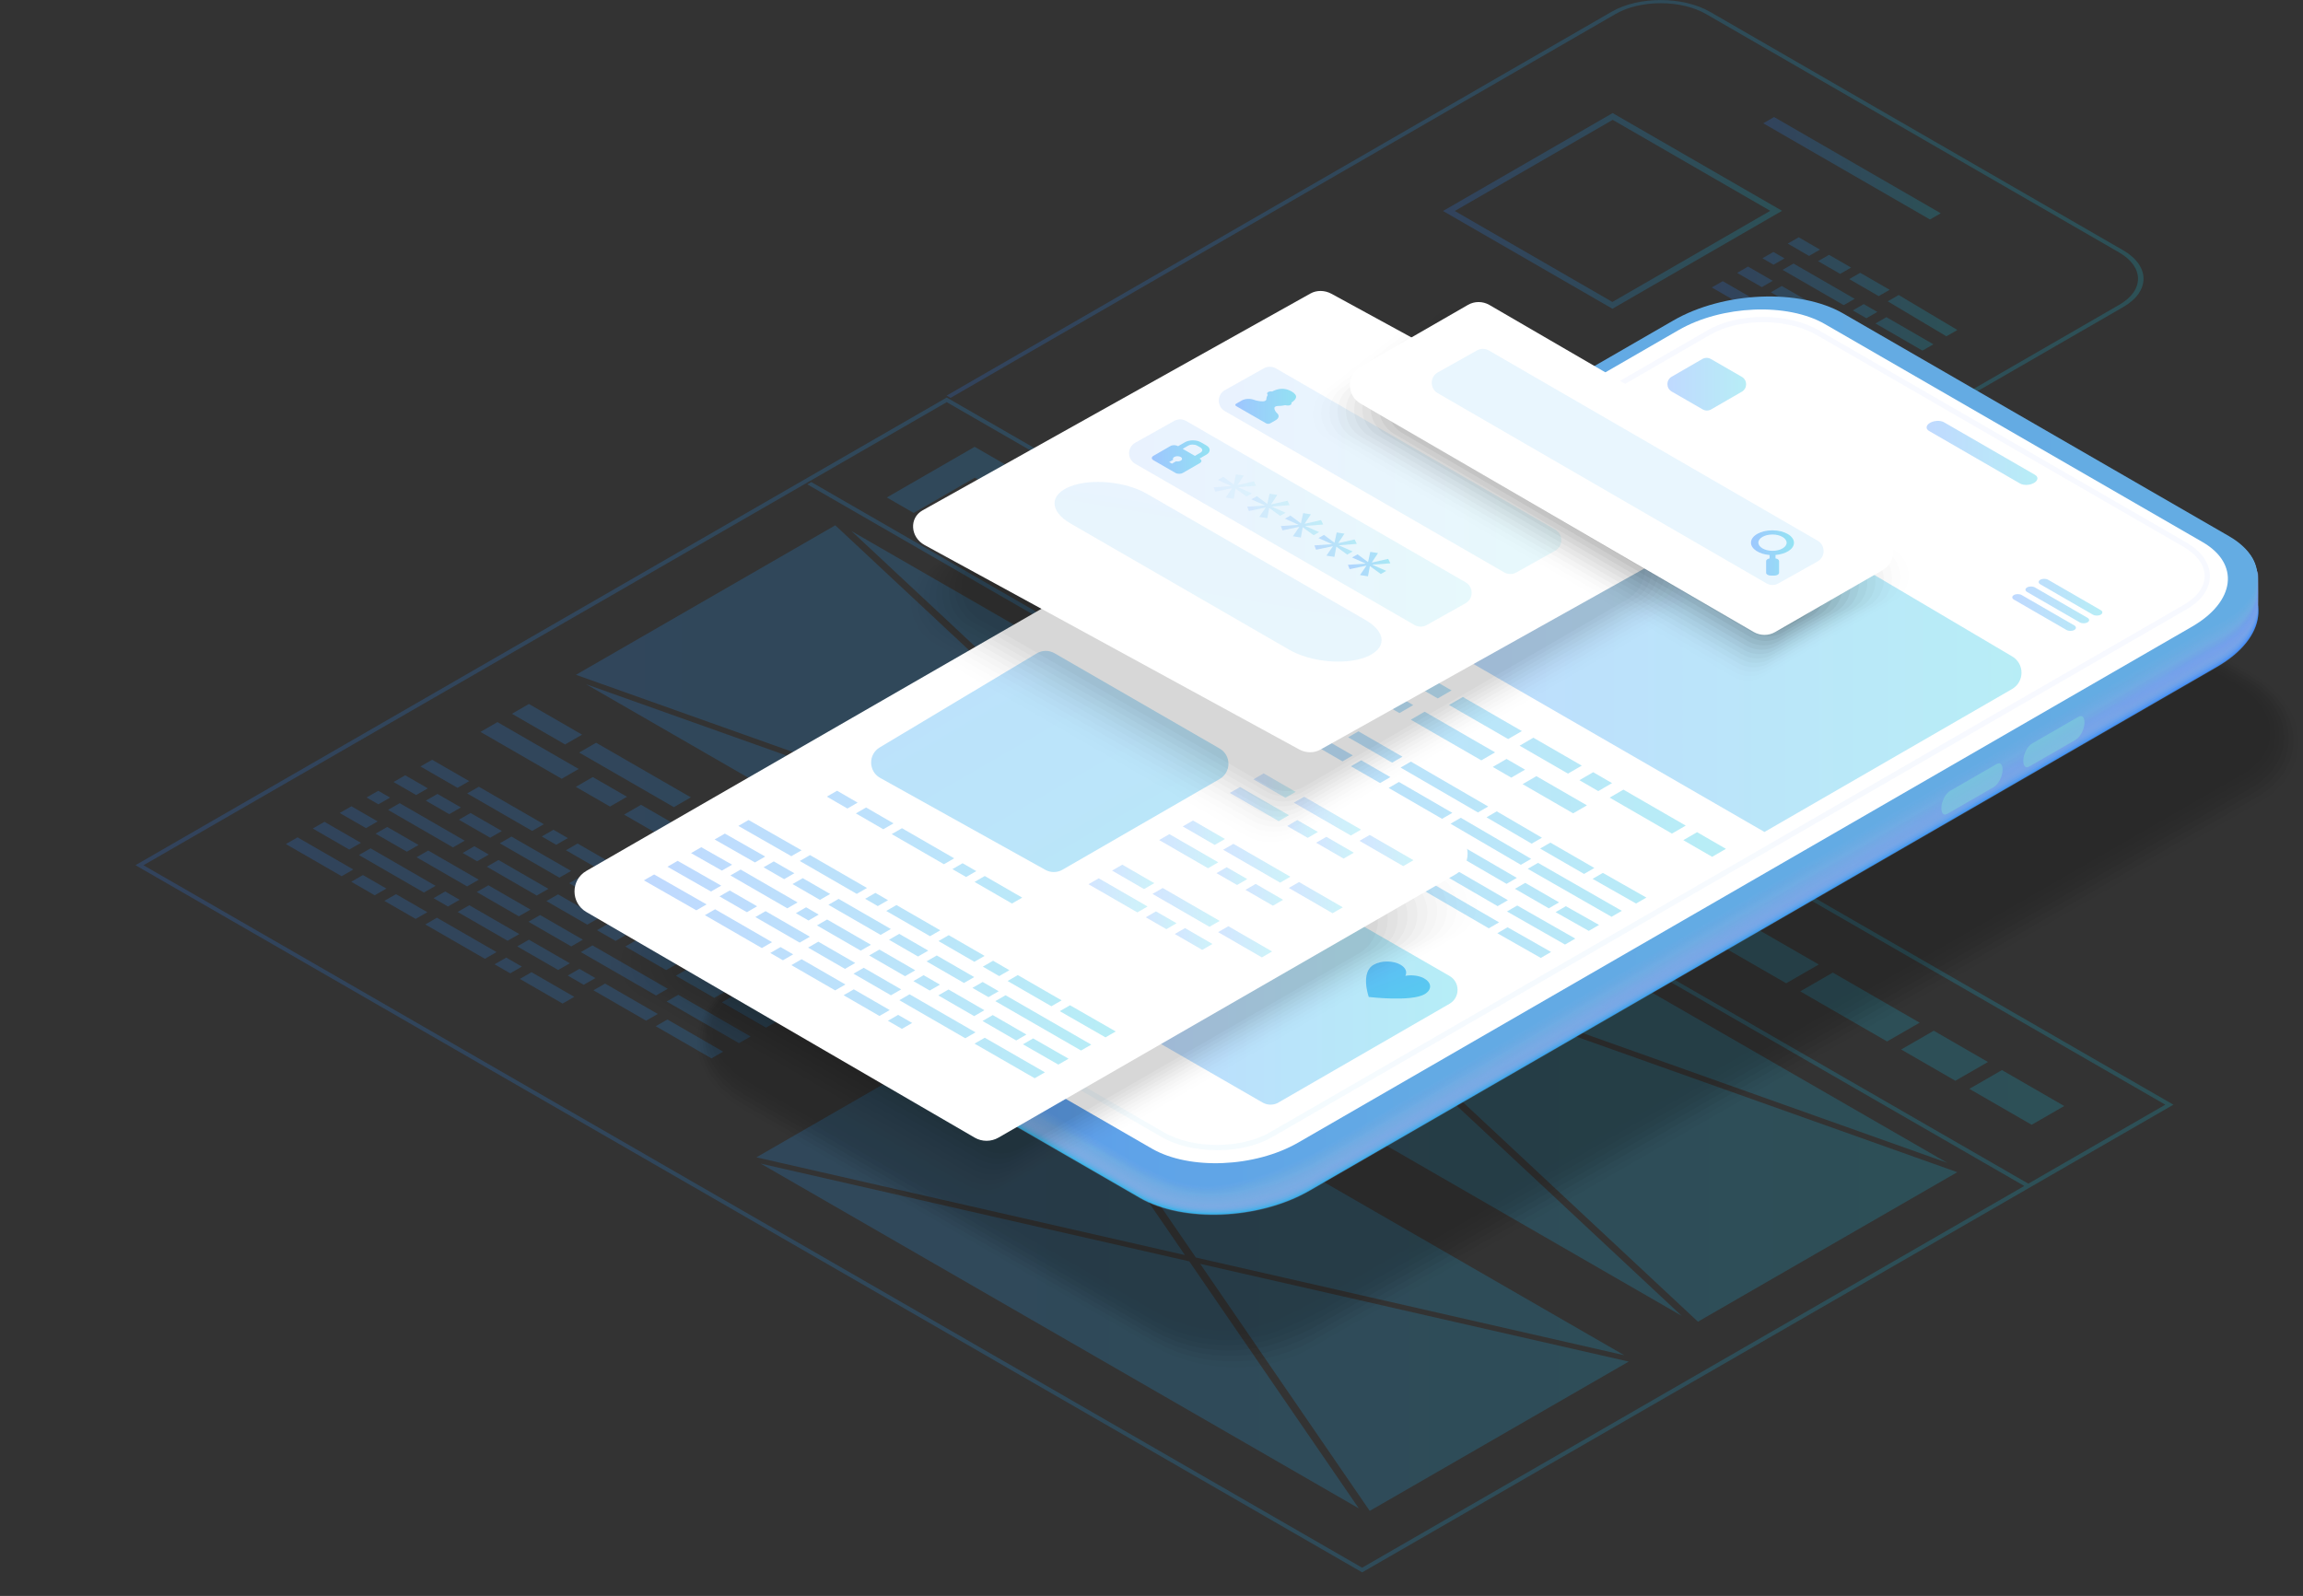 <svg width="717" height="497" viewBox="0 0 717 497" fill="none"
  xmlns="http://www.w3.org/2000/svg">
  <rect x="0" y="0" width="717" height="497" fill="#333333" stroke="none"/>
  <g opacity="0.2">
    <path d="M600.862 68.353L548.961 38.395L552.326 36.444L604.227 66.418L600.862 68.353Z" fill="url(#paint0_linear_106_167)"/>
    <path d="M566.029 81.324L572.904 85.291L576.318 83.324L569.442 79.357L566.029 81.324ZM584.477 97.141L580.251 94.702L576.838 96.669L581.064 99.107L584.477 97.141ZM588.314 90.248L579.146 84.949L575.733 86.916L584.9 92.215L588.314 90.248ZM609.396 102.765L591.126 91.874L587.712 93.841L605.982 104.732L609.396 102.765ZM581.535 104.537L566.728 95.986L563.314 97.953L578.122 106.503L581.535 104.537V104.537ZM563.899 94.361L554.732 89.062L551.318 91.029L560.486 96.328L563.899 94.361ZM554.976 84.039L574.01 95.027L577.423 93.061L558.389 82.072L554.976 84.039ZM568.889 106.341L549.855 95.353L546.442 97.319L565.476 108.308L568.889 106.341V106.341ZM601.935 107.219L587.306 98.766L583.892 100.733L598.521 109.186L601.935 107.219ZM591.954 110.551L584.347 106.178L580.934 108.145L588.541 112.518L591.954 110.551ZM566.63 77.732L559.998 73.896L556.585 75.863L563.217 79.699L566.63 77.732ZM547.027 93.727L536.348 87.55L532.935 89.517L543.614 95.694L547.027 93.727ZM551.92 87.453L544.231 83.015L540.818 84.982L548.506 89.419L551.92 87.453ZM555.577 80.463L552.115 78.463L548.701 80.43L552.164 82.43L555.577 80.463Z" fill="url(#paint1_linear_106_167)"/>
    <path d="M551.14 65.654L501.986 94.036L452.93 65.703L502.084 37.322L551.14 65.654ZM554.813 65.654L502.068 35.209L449.257 65.703L502.002 96.149L554.813 65.654Z" fill="url(#paint2_linear_106_167)"/>
    <path d="M660.987 77.927L532.398 3.69C523.93 -1.203 510.195 -1.219 501.775 3.641L294.709 123.197L295.929 123.913L503.01 4.34C510.747 -0.13 523.393 -0.114 531.179 4.389L659.768 78.626C667.554 83.129 667.603 90.427 659.849 94.881L451.516 215.169L452.735 215.884L661.069 95.596C669.488 90.736 669.44 82.803 660.971 77.911L660.987 77.927Z" fill="url(#paint3_linear_106_167)"/>
  </g>
  <path opacity="0.2" d="M303.549 162.229L293.707 156.55L286.325 160.809L303.595 170.777L320.758 160.886L313.33 156.596L303.549 162.244V162.229ZM303.488 150.917L295.587 155.482L303.549 160.077L311.45 155.512L303.488 150.917ZM303.488 148.765L322.638 159.802L330.952 155.009L303.442 139.148L276.1 154.917L284.46 159.741L303.488 148.765ZM182.43 213.062L523.596 409.797L393.384 288.15L182.415 213.062H182.43ZM606.263 362.125L265.097 165.389L395.309 287.036L606.263 362.125ZM528.624 411.599L609.365 365.04L398.412 289.952L528.624 411.599ZM260.053 163.587L179.312 210.146L390.266 285.235L260.053 163.587ZM505.73 422.071L319.52 314.681L372.308 391.617L505.73 422.055V422.071ZM235.493 360.415L368.915 390.854L316.127 313.918L235.493 360.415ZM236.838 362.369L423.048 469.743L370.26 392.807L236.838 362.369ZM426.441 470.522L507.075 424.025L373.653 393.586L426.441 470.522ZM294.746 123.792L42.176 269.435L424.087 489.664L676.657 344.02L294.746 123.792ZM631.48 368.612L252.595 150.124L251.342 150.841L630.227 369.33L424.072 488.214L44.683 269.451L294.746 125.242L674.135 344.02L631.48 368.612ZM149.586 227.93L174.88 242.523L180.168 239.47L154.874 224.877L149.586 227.93ZM282.321 293.188L287.609 290.135L280.364 285.967L275.076 289.02L282.321 293.188ZM195.207 248.125L184.554 241.989L179.266 245.042L189.919 251.178L195.207 248.125ZM180.306 234.356L209.802 251.362L215.09 248.309L185.594 231.303L180.306 234.356ZM159.383 222.282L175.935 231.838L181.223 228.785L164.671 219.229L159.383 222.282ZM212.859 264.413L239.895 280.014L245.183 276.961L218.147 261.36L212.859 264.413ZM230.404 257.132L225.116 260.185L247.781 273.252L253.069 270.199L230.404 257.132ZM249.569 279.464L244.281 282.518L251.388 286.609L256.676 283.556L249.569 279.464ZM226.033 254.598L219.476 250.812L214.188 253.865L220.745 257.651L226.033 254.598ZM194.29 253.682L208.488 261.879L213.776 258.826L199.578 250.629L194.29 253.682ZM276.024 283.418L257.455 272.702L252.167 275.755L270.736 286.471L276.024 283.418ZM286.707 295.691L310.61 309.476L315.898 306.423L291.995 292.638L286.707 295.691ZM255.759 289.127L275.153 300.317L280.441 297.264L261.047 286.074L255.759 289.127ZM618.917 330.725L602.045 320.985L591.897 326.832L608.769 336.571L618.917 330.725ZM566.251 300.362L547.163 289.356L537.015 295.203L556.103 306.209L566.251 300.362ZM597.658 318.482L570.622 302.881L560.474 308.728L587.51 324.328L597.658 318.482ZM517.987 272.534L492.694 257.941L482.546 263.787L507.839 278.381L517.987 272.534ZM642.667 344.433L623.273 333.243L613.125 339.09L632.519 350.279L642.667 344.433ZM542.777 286.838L522.343 275.053L512.195 280.899L532.629 292.684L542.777 286.838ZM152.185 266.123L147.691 263.528L144.054 265.619L148.547 268.214L152.185 266.123ZM122.52 243.531L129.565 247.591L133.203 245.5L126.157 241.439L122.52 243.531ZM130.895 238.692L142.449 245.347L146.087 243.256L134.532 236.6L130.895 238.692ZM114.129 248.354L117.813 250.476L121.45 248.385L117.767 246.263L114.129 248.354ZM177.799 271.221L159.245 260.521L155.608 262.612L174.162 273.313L177.799 271.221ZM156.25 258.796L146.499 253.178L142.862 255.269L152.612 260.887L156.25 258.796ZM181.727 306.682L185.364 304.591L180.397 301.721L176.76 303.812L181.727 306.682ZM172.312 258.399L168.675 260.49L173.168 263.085L176.806 260.994L172.312 258.399ZM207.892 307.919L184.463 294.409L180.825 296.5L204.254 310.01L207.892 307.919ZM132.561 249.331L139.866 253.544L143.504 251.453L136.198 247.24L132.561 249.331ZM120.808 252.216L141.043 263.894L144.68 261.803L124.446 250.125L120.808 252.216ZM145.445 247.087L165.68 258.765L169.317 256.674L149.082 244.996L145.445 247.087ZM219.293 289.677L234.851 298.653L238.489 296.561L222.93 287.585L219.293 289.677ZM119.662 280.548L129.413 286.166L133.05 284.075L123.299 278.457L119.662 280.548ZM165.175 283.265L152.062 275.694L148.425 277.785L161.538 285.357L165.175 283.265ZM134.976 279.709L139.469 282.304L143.106 280.212L138.613 277.617L134.976 279.709ZM132.408 287.891L150.962 298.592L154.599 296.5L136.046 285.799L132.408 287.891ZM109.361 274.595L116.666 278.808L120.304 276.717L112.998 272.504L109.361 274.595ZM250.196 312.956L218.59 294.73L214.953 296.821L246.558 315.047L250.196 312.956ZM177.417 299.981L164.671 292.638L161.033 294.73L173.78 302.072L177.417 299.981ZM89.004 262.856L106.366 272.87L110.003 270.779L92.641 260.765L89.004 262.856ZM207.555 311.887L230.068 324.878L233.705 322.787L211.178 309.796L207.54 311.887H207.555ZM224.749 312.132L238.458 320.039L242.095 317.948L228.386 310.04L224.749 312.132ZM226.018 308.667L214.051 301.767L210.413 303.858L222.38 310.758L226.018 308.667ZM153.973 300.301L158.848 303.11L162.485 301.019L157.61 298.21L153.973 300.301ZM237.862 300.347L255.224 310.361L258.861 308.27L241.499 298.256L237.862 300.347ZM161.844 304.85L175.155 312.529L178.793 310.437L165.481 302.759L161.844 304.85ZM204.147 319.581L221.509 329.595L225.146 327.504L207.785 317.49L204.147 319.581ZM184.753 308.392L201.152 317.856L204.789 315.765L188.39 306.3L184.753 308.392ZM105.77 253.178L113.946 257.895L117.583 255.804L109.407 251.087L105.77 253.178ZM195.39 271.664L179.832 262.688L176.194 264.78L191.753 273.755L195.39 271.664ZM170.754 276.793L155.195 267.817L151.558 269.909L167.116 278.884L170.754 276.793ZM191.126 278.884L180.825 272.946L177.188 275.038L187.489 280.976L191.126 278.884ZM149.067 273.954L133.325 264.871L129.688 266.962L145.429 276.045L149.067 273.954ZM207.433 288.288L194.122 280.609L190.484 282.701L203.796 290.379L207.433 288.288ZM97.379 258.017L108.734 264.566L112.372 262.474L101.016 255.926L97.379 258.017ZM130.314 263.146L120.564 257.529L116.926 259.62L126.677 265.237L130.314 263.146ZM135.618 275.862L115.383 264.184L111.745 266.275L131.98 277.953L135.618 275.862ZM211.132 280.731L198.386 273.389L194.748 275.48L207.494 282.823L211.132 280.731ZM186.495 285.861L173.749 278.518L170.112 280.609L182.858 287.952L186.495 285.861ZM181.482 292.638L168.171 284.96L164.533 287.051L177.845 294.73L181.482 292.638ZM142.48 283.998L158.038 292.974L161.675 290.883L146.117 281.907L142.48 283.998ZM211.04 300.011L198.294 292.669L194.656 294.76L207.403 302.103L211.04 300.011ZM195.298 290.929L189.491 287.585L185.853 289.677L191.661 293.02L195.298 290.929ZM206.791 292.073L212.492 295.355L216.129 293.264L210.429 289.982L206.791 292.073ZM210.49 284.532L216.297 287.876L219.935 285.784L214.127 282.441L210.49 284.532Z" fill="url(#paint4_linear_106_167)"/>
  <g opacity="0.2">
    <path opacity="0.09" d="M526.628 134.186L228.733 305.661C221.239 309.985 216.997 316.78 217.029 324.306C217.062 332.531 222.215 340.219 231.236 345.421L353.957 416.277C354.152 416.391 360.15 419.821 360.377 419.886C367.936 424.015 377.347 426.111 386.515 425.738C393.927 425.738 402.281 423.169 407.597 420.113L703.85 249.581C711.343 245.257 715.586 238.462 715.553 230.936C715.521 222.711 710.368 215.023 701.347 209.821L573.62 136.072C570.954 134.527 567.248 132.853 564.159 131.861C559.056 130.22 553.529 129.261 547.921 129.212C539.843 129.131 532.431 130.854 526.644 134.186H526.628Z" fill="black"/>
    <path opacity="0.18" d="M526.872 134.706L228.976 306.181C221.792 310.326 217.777 316.796 217.858 323.932C217.939 331.702 222.865 339 231.479 343.991L354.769 415.172C355.159 415.399 360.8 418.585 361.255 418.732C369.008 422.747 378.598 424.583 387.555 423.836C394.219 423.836 403.549 420.487 408.328 417.724L702.94 248.134C710.124 243.989 714.139 237.52 714.058 230.384C713.976 222.614 709.051 215.315 700.42 210.325L573.457 137.014C571.051 135.633 566.874 133.65 564.094 132.739C559.055 131.065 553.578 129.992 548.002 129.878C539.989 129.716 532.577 131.374 526.839 134.674L526.872 134.706Z" fill="black"/>
    <path opacity="0.27" d="M527.115 135.226L229.22 306.701C222.344 310.668 218.557 316.812 218.671 323.542C218.785 330.856 223.482 337.765 231.723 342.544L355.598 414.066C356.184 414.408 361.466 417.35 362.165 417.561C370.114 421.462 379.883 423.039 388.627 421.918C394.56 421.918 404.866 417.789 409.108 415.334L702.078 246.688C708.954 242.721 712.741 236.577 712.627 229.847C712.514 222.532 707.816 215.608 699.575 210.861L573.376 138.006C571.246 136.77 566.565 134.511 564.111 133.666C559.137 131.959 553.708 130.789 548.181 130.61C540.233 130.366 532.804 131.959 527.132 135.226H527.115Z" fill="black"/>
    <path opacity="0.36" d="M527.343 135.73L229.448 307.205C222.881 310.993 219.321 316.796 219.468 323.152C219.614 330.011 224.084 336.53 231.951 341.081L356.395 412.929C357.175 413.384 362.1 416.098 363.027 416.375C371.17 420.146 381.118 421.479 389.652 420C394.837 420 406.118 415.09 409.824 412.945L701.152 245.241C707.719 241.453 711.279 235.634 711.132 229.295C710.986 222.435 706.516 215.9 698.649 211.365L573.23 138.949C571.36 137.876 566.208 135.291 564.078 134.544C559.169 132.804 553.789 131.52 548.295 131.293C540.412 130.984 532.967 132.479 527.343 135.73V135.73Z" fill="black"/>
    <path opacity="0.45" d="M527.587 136.25L229.692 307.725C223.434 311.334 220.101 316.812 220.28 322.778C220.459 329.182 224.701 335.327 232.195 339.651L357.224 411.839C358.216 412.408 362.767 414.879 363.921 415.221C372.259 418.878 382.386 419.951 390.708 418.098C395.146 418.098 407.401 412.392 410.587 410.555L700.274 243.81C706.532 240.202 709.864 234.724 709.685 228.758C709.507 222.354 705.264 216.209 697.771 211.885L573.116 139.908C571.523 138.981 565.882 136.104 564.062 135.438C559.218 133.666 553.903 132.268 548.441 131.991C540.623 131.601 533.178 133.032 527.603 136.25H527.587Z" fill="black"/>
    <path opacity="0.55" d="M527.831 136.754L229.936 308.229C223.986 311.675 220.882 316.812 221.093 322.371C221.321 328.321 225.319 334.075 232.439 338.171L358.053 410.702C359.24 411.384 363.433 413.611 364.815 414.034C373.349 417.561 383.67 418.39 391.781 416.163C395.487 416.163 408.702 409.678 411.351 408.15L699.397 242.347C705.346 238.901 708.45 233.765 708.239 228.205C708.011 222.256 704.013 216.502 696.893 212.406L573.002 140.867C571.669 140.103 565.574 136.901 564.046 136.315C559.251 134.511 554.001 132.999 548.572 132.674C540.818 132.203 533.357 133.568 527.847 136.754H527.831Z" fill="black"/>
    <path opacity="0.64" d="M528.058 137.274L230.163 308.75C224.506 312.017 221.646 316.828 221.889 321.997C222.149 327.492 225.937 332.856 232.666 336.741L358.849 409.596C360.231 410.393 364.067 412.376 365.676 412.864C374.405 416.277 384.905 416.846 392.805 414.245C395.763 414.245 409.953 406.979 412.083 405.744L698.486 240.884C704.143 237.617 707.003 232.806 706.76 227.637C706.5 222.142 702.712 216.778 695.983 212.893L572.855 141.81C571.783 141.192 565.216 137.665 563.997 137.193C559.267 135.356 554.065 133.731 548.685 133.357C540.997 132.804 533.52 134.105 528.074 137.258L528.058 137.274Z" fill="black"/>
    <path opacity="0.73" d="M528.302 137.778L230.407 309.253C225.059 312.342 222.426 316.828 222.702 321.607C222.995 326.646 226.555 331.62 232.91 335.278L359.679 408.475C361.255 409.385 364.734 411.124 366.57 411.693C375.494 414.977 386.173 415.302 393.862 412.327C396.089 412.327 411.238 404.281 412.831 403.354L697.592 239.438C702.94 236.349 705.573 231.863 705.297 227.084C705.004 222.045 701.445 217.071 695.089 213.413L572.742 142.769C571.945 142.313 564.891 138.461 563.997 138.087C559.316 136.218 554.179 134.495 548.832 134.04C541.225 133.406 533.731 134.641 528.319 137.762L528.302 137.778Z" fill="black"/>
    <path opacity="0.82" d="M528.546 138.298L230.65 309.774C225.612 312.683 223.19 316.845 223.515 321.233C223.84 325.817 227.172 330.401 233.154 333.847L360.491 407.369C362.263 408.393 365.384 409.889 367.448 410.523C376.55 413.693 387.425 413.758 394.902 410.409C396.381 410.409 412.505 401.582 413.578 400.965L696.698 237.991C701.737 235.081 704.159 230.92 703.834 226.531C703.509 221.947 700.176 217.363 694.195 213.917L572.612 143.711C572.075 143.403 564.566 139.209 563.964 138.965C559.332 137.063 554.277 135.226 548.961 134.722C541.419 134.023 533.91 135.177 528.562 138.266L528.546 138.298Z" fill="black"/>
    <path opacity="0.91" d="M528.773 138.819L230.878 310.294C226.148 313.025 223.954 316.845 224.327 320.843C224.701 324.972 227.79 329.166 233.381 332.401L361.304 406.264C363.27 407.402 366.034 408.654 368.326 409.369C377.623 412.425 388.676 412.213 395.958 408.507C396.706 408.507 413.806 398.884 414.326 398.575L695.804 236.561C700.534 233.83 702.728 230.01 702.355 226.011C701.981 221.882 698.892 217.688 693.301 214.47L572.482 144.719C572.221 144.573 564.224 140.038 563.932 139.908C559.364 137.957 554.358 136.023 549.075 135.47C541.598 134.69 534.072 135.779 528.79 138.835L528.773 138.819Z" fill="black"/>
    <path d="M396.998 406.589L694.894 235.114C703.834 229.945 702.712 220.939 692.391 214.974L563.899 140.786C553.578 134.82 537.957 134.17 529.017 139.339L231.122 310.814C222.182 315.983 223.303 324.988 233.625 330.954L362.116 405.142C372.438 411.108 388.058 411.758 396.998 406.589Z" fill="black"/>
  </g>
  <path d="M354.802 372.957L234.666 303.597C221.109 295.778 222.816 282.107 238.469 273.07L520.955 109.966C536.608 100.928 560.275 99.953 573.831 107.771L693.968 177.132C707.524 184.951 705.817 198.621 690.164 207.659L407.678 370.763C392.025 379.801 368.358 380.776 354.802 372.957V372.957Z" fill="url(#paint5_linear_106_167)"/>
  <path opacity="0.3" d="M354.802 373.104L234.665 303.743C228.619 300.248 225.595 295.583 225.514 290.69C225.514 290.251 225.514 280.84 225.563 280.401C226.067 274.728 230.423 277.849 238.453 273.216L520.939 110.112C536.592 101.074 560.258 100.099 573.814 107.918L693.951 177.278C699.998 180.773 703.005 174.629 703.102 179.521C703.102 179.944 703.102 191.176 703.054 191.615C702.566 197.288 698.21 203.173 690.148 207.822L407.661 370.925C392.008 379.963 368.342 380.938 354.786 373.12L354.802 373.104Z" fill="url(#paint6_linear_106_167)"/>
  <path opacity="0.33" d="M520.955 109.624C536.608 100.587 560.274 99.611 573.831 107.43L693.967 176.791C699.884 180.204 702.533 174.482 703.021 179.245C703.086 179.814 703.086 190.672 703.005 191.258C702.159 196.833 698.047 202.669 690.001 207.253L407.775 370.34C391.472 379.606 368.651 380.158 354.899 372.648C354.867 372.648 353.29 371.722 353.258 371.706L234.681 303.239C228.651 299.76 225.693 295.111 225.546 290.251C225.53 289.699 225.595 280.579 225.693 280.027C226.587 274.5 230.585 277.28 238.485 272.712L520.971 109.608L520.955 109.624Z" fill="url(#paint7_linear_106_167)"/>
  <path opacity="0.37" d="M520.955 109.121C536.608 100.083 560.274 99.107 573.831 106.926L693.967 176.287C699.77 179.635 702.208 174.336 702.94 178.952C703.054 179.668 703.086 190.152 702.94 190.9C701.883 196.394 697.885 202.181 689.822 206.7L407.856 369.771C390.887 379.28 368.748 379.703 354.981 372.209C354.932 372.177 353.388 371.299 353.339 371.267L234.682 302.768C228.684 299.305 225.758 294.689 225.547 289.845C225.514 289.178 225.644 280.368 225.79 279.685C226.912 274.305 230.732 276.727 238.469 272.257L520.955 109.153V109.121Z" fill="url(#paint8_linear_106_167)"/>
  <path opacity="0.4" d="M520.955 108.633C536.608 99.595 560.275 98.62 573.831 106.438L693.967 175.799C699.64 179.066 701.981 174.206 702.842 178.676C703.005 179.554 703.054 189.648 702.859 190.542C701.672 195.955 697.69 201.693 689.627 206.131L407.938 369.17C390.318 378.907 368.846 379.215 355.062 371.722C354.981 371.673 353.485 370.828 353.404 370.779L234.682 302.231C228.7 298.785 225.807 294.185 225.547 289.373C225.498 288.577 225.693 280.092 225.888 279.263C227.188 274.012 230.862 276.093 238.469 271.704L520.955 108.6V108.633Z" fill="url(#paint9_linear_106_167)"/>
  <path opacity="0.43" d="M520.955 108.145C536.608 99.107 560.274 98.132 573.831 105.951L693.967 175.311C699.51 178.514 701.786 174.076 702.761 178.416C702.988 179.44 703.053 189.161 702.793 190.217C701.493 195.565 697.511 201.222 689.465 205.611L408.035 368.633C389.749 378.614 368.96 378.793 355.159 371.299C355.046 371.234 353.615 370.421 353.502 370.356L234.698 301.76C228.749 298.33 225.855 293.746 225.563 288.951C225.514 288.041 225.742 279.864 226.018 278.905C227.432 273.785 231.041 275.54 238.501 271.233L520.987 108.129L520.955 108.145Z" fill="url(#paint10_linear_106_167)"/>
  <path opacity="0.47" d="M520.955 107.658C536.608 98.62 560.274 97.644 573.831 105.463L693.967 174.824C699.38 177.945 701.623 173.93 702.663 178.14C702.956 179.31 703.037 188.657 702.728 189.876C701.347 195.143 697.348 200.751 689.286 205.074L408.117 368.081C389.18 378.305 369.057 378.354 355.225 370.877C355.095 370.795 353.697 370.015 353.567 369.934L234.682 301.288C228.749 297.875 225.872 293.323 225.563 288.544C225.498 287.504 225.79 279.653 226.115 278.564C227.611 273.557 231.171 274.988 238.485 270.761L520.971 107.658H520.955Z" fill="url(#paint11_linear_106_167)"/>
  <path opacity="0.5" d="M520.955 107.17C536.608 98.132 560.274 97.157 573.831 104.975L693.967 174.336C699.25 177.392 701.461 173.783 702.582 177.863C702.94 179.196 703.054 188.153 702.663 189.518C701.201 194.72 697.169 200.263 689.107 204.506L408.214 367.495C388.611 377.948 369.171 377.882 355.322 370.405C355.16 370.324 353.827 369.56 353.648 369.462L234.682 300.768C228.781 297.355 225.904 292.836 225.563 288.089C225.482 286.935 225.823 279.377 226.213 278.157C227.79 273.265 231.301 274.386 238.485 270.241L520.971 107.137L520.955 107.17Z" fill="url(#paint12_linear_106_167)"/>
  <path opacity="0.53" d="M520.955 106.682C536.608 97.644 560.275 96.669 573.831 104.488L693.968 173.848C699.136 176.823 701.331 173.637 702.485 177.603C702.907 179.083 703.038 187.665 702.582 189.193C701.054 194.33 696.975 199.792 688.912 203.985L408.279 366.959C388.026 377.655 369.252 377.46 355.387 369.983C355.192 369.885 353.908 369.154 353.713 369.04L234.666 300.313C228.798 296.916 225.904 292.429 225.547 287.699C225.449 286.415 225.839 279.182 226.295 277.832C227.936 273.053 231.431 273.85 238.453 269.786L520.939 106.682H520.955Z" fill="url(#paint13_linear_106_167)"/>
  <path opacity="0.57" d="M520.955 106.178C536.608 97.141 560.275 96.165 573.831 103.984L693.967 173.344C699.006 176.254 701.201 173.458 702.404 177.311C702.907 178.936 703.054 187.145 702.517 188.836C700.941 193.923 696.796 199.304 688.75 203.416L408.377 366.374C387.457 377.297 369.366 376.988 355.485 369.527C355.273 369.414 354.022 368.715 353.811 368.585L234.698 299.809C228.846 296.428 225.969 291.958 225.579 287.26C225.465 285.862 225.888 278.938 226.424 277.458C228.115 272.793 231.593 273.265 238.485 269.298L520.971 106.195L520.955 106.178Z" fill="url(#paint14_linear_106_167)"/>
  <path opacity="0.6" d="M520.955 105.691C536.608 96.653 560.275 95.678 573.831 103.496L693.967 172.857C698.876 175.685 701.087 173.312 702.306 177.034C702.891 178.822 703.037 186.641 702.452 188.478C700.827 193.501 696.633 198.816 688.571 202.864L408.474 365.805C386.905 376.972 369.48 376.517 355.582 369.072C355.338 368.942 354.152 368.276 353.892 368.129L234.698 299.305C228.879 295.94 225.986 291.487 225.595 286.821C225.465 285.31 225.937 278.678 226.538 277.068C228.261 272.501 231.756 272.679 238.485 268.778L520.971 105.674L520.955 105.691Z" fill="url(#paint15_linear_106_167)"/>
  <path opacity="0.63" d="M520.955 105.203C536.608 96.165 560.275 95.19 573.831 103.009L693.967 172.369C698.746 175.133 700.973 173.149 702.208 176.758C702.875 178.692 703.037 186.154 702.371 188.137C700.697 193.094 696.438 198.329 688.376 202.327L408.539 365.252C386.303 376.647 369.577 376.078 355.631 368.633C355.355 368.487 354.217 367.853 353.941 367.691L234.665 298.818C228.863 295.469 225.969 291.048 225.563 286.383C225.417 284.741 225.921 278.434 226.62 276.694C228.391 272.224 231.87 272.094 238.469 268.291L520.955 105.187V105.203Z" fill="url(#paint16_linear_106_167)"/>
  <path opacity="0.67" d="M520.955 104.715C536.608 95.678 560.274 94.702 573.83 102.521L693.967 171.882C698.616 174.564 700.859 172.987 702.127 176.498C702.875 178.579 703.053 185.666 702.306 187.795C700.583 192.704 696.259 197.857 688.213 201.775L408.637 364.667C385.75 376.306 369.691 375.607 355.728 368.178C355.436 368.016 354.347 367.414 354.038 367.252L234.681 298.346C228.911 295.014 226.002 290.609 225.579 285.976C225.416 284.221 225.953 278.206 226.733 276.353C228.537 271.98 232.032 271.542 238.469 267.819L520.955 104.715V104.715Z" fill="url(#paint17_linear_106_167)"/>
  <path opacity="0.7" d="M520.955 104.228C536.608 95.19 560.275 94.215 573.831 102.033L693.967 171.394C698.486 174.011 700.746 172.824 702.03 176.222C702.875 178.432 703.07 185.162 702.241 187.454C700.469 192.314 696.097 197.386 688.035 201.238L408.718 364.114C385.165 375.981 369.789 375.168 355.81 367.739C355.485 367.561 354.445 366.992 354.103 366.813L234.666 297.859C228.928 294.543 226.018 290.17 225.579 285.553C225.4 283.668 225.969 277.979 226.831 275.979C228.668 271.704 232.162 270.973 238.469 267.332L520.955 104.228V104.228Z" fill="url(#paint18_linear_106_167)"/>
  <path opacity="0.73" d="M520.955 103.74C536.608 94.702 560.274 93.727 573.83 101.546L693.967 170.906C698.372 173.442 700.631 172.662 701.948 175.945C702.891 178.302 703.086 184.674 702.176 187.113C700.371 191.924 695.918 196.898 687.855 200.686L408.815 363.546C384.612 375.656 369.902 374.713 355.907 367.284C355.549 367.089 354.574 366.553 354.2 366.358L234.698 297.355C228.976 294.055 226.067 289.699 225.611 285.115C225.416 283.115 226.018 277.719 226.961 275.605C228.83 271.428 232.324 270.387 238.501 266.828L520.955 103.74Z" fill="url(#paint19_linear_106_167)"/>
  <path opacity="0.77" d="M520.955 103.252C536.608 94.215 560.275 93.239 573.831 101.058L693.967 170.419C698.242 172.889 700.534 172.499 701.851 175.685C702.891 178.172 703.102 184.187 702.095 186.771C700.242 191.518 695.723 196.427 687.661 200.149L408.881 362.993C384.011 375.33 369.984 374.274 355.972 366.862C355.599 366.666 354.656 366.146 354.266 365.935L234.682 296.883C228.993 293.6 226.067 289.276 225.595 284.708C225.384 282.579 226.002 277.491 227.042 275.264C228.944 271.184 232.455 269.835 238.469 266.372L520.955 103.252Z" fill="url(#paint20_linear_106_167)"/>
  <path opacity="0.8" d="M520.955 102.749C536.608 93.711 560.274 92.735 573.831 100.554L693.967 169.915C698.112 172.304 700.42 172.32 701.769 175.393C702.923 178.026 703.135 183.683 702.029 186.414C700.144 191.111 695.56 195.939 687.498 199.596L408.978 362.424C383.458 375.005 370.097 373.819 356.053 366.406C355.647 366.195 354.753 365.707 354.33 365.48L234.665 296.396C228.992 293.128 226.067 288.821 225.579 284.286C225.335 282.042 226.002 277.247 227.123 274.906C229.057 270.908 232.568 269.282 238.452 265.885L520.955 102.749Z" fill="url(#paint21_linear_106_167)"/>
  <path opacity="0.83" d="M520.955 102.261C536.608 93.223 560.274 92.248 573.831 100.066L693.967 169.427C697.982 171.751 700.323 172.142 701.672 175.116C702.94 177.88 703.151 183.195 701.964 186.056C700.03 190.705 695.381 195.435 687.319 199.028L409.075 361.839C382.89 374.664 370.211 373.347 356.151 365.935C355.712 365.707 354.883 365.252 354.428 365.008L234.682 295.876C229.041 292.624 226.099 288.349 225.612 283.814C225.351 281.457 226.034 276.938 227.269 274.484C229.236 270.583 232.763 268.648 238.485 265.332L520.955 102.261Z" fill="url(#paint22_linear_106_167)"/>
  <path opacity="0.87" d="M520.955 101.773C536.608 92.735 560.274 91.76 573.83 99.579L693.967 168.939C697.852 171.183 700.209 171.979 701.59 174.84C702.972 177.701 703.183 182.707 701.899 185.715C699.933 190.331 695.202 194.964 687.14 198.491L409.157 361.286C382.304 374.339 370.309 372.908 356.232 365.512C355.761 365.269 354.981 364.846 354.509 364.586L234.681 295.404C229.074 292.169 226.115 287.911 225.611 283.408C225.335 280.921 226.018 276.711 227.367 274.142C229.35 270.322 232.893 268.096 238.485 264.877L520.955 101.773Z" fill="url(#paint23_linear_106_167)"/>
  <path opacity="0.9" d="M520.955 101.286C536.608 92.248 560.274 91.272 573.83 99.091L693.967 168.452C697.738 170.63 700.111 171.8 701.493 174.58C703.005 177.587 703.2 182.236 701.818 185.39C699.819 189.957 695.024 194.509 686.961 197.955L409.238 360.733C381.735 374.03 370.422 372.453 356.313 365.074C355.826 364.813 355.094 364.423 354.574 364.147L234.681 294.916C229.09 291.682 226.132 287.455 225.611 282.985C225.303 280.384 226.018 276.451 227.464 273.785C229.48 270.046 233.04 267.543 238.469 264.389L520.955 101.286Z" fill="url(#paint24_linear_106_167)"/>
  <path opacity="0.93" d="M520.955 100.798C536.608 91.76 560.274 90.785 573.831 98.603L693.967 167.964C697.608 170.061 699.998 171.621 701.412 174.304C703.054 177.425 703.249 181.748 701.753 185.032C699.705 189.551 694.845 194.005 686.783 197.402L409.336 360.148C381.167 373.672 370.536 371.982 356.395 364.602C355.875 364.326 355.192 363.968 354.656 363.676L234.682 294.396C229.123 291.178 226.148 286.984 225.612 282.53C225.287 279.799 226.002 276.158 227.562 273.378C229.61 269.721 233.17 266.925 238.469 263.869L520.955 100.798Z" fill="url(#paint25_linear_106_167)"/>
  <path opacity="0.97" d="M520.955 100.31C536.608 91.272 560.275 90.297 573.831 98.116L693.968 167.476C697.478 169.508 699.884 171.443 701.314 174.027C703.102 177.262 703.281 181.261 701.688 184.691C699.608 189.161 694.666 193.533 686.604 196.849L409.417 359.579C380.598 373.347 370.618 371.543 356.476 364.163C355.924 363.871 355.29 363.546 354.737 363.237L234.682 293.925C229.139 290.723 226.164 286.545 225.628 282.124C225.287 279.279 226.002 275.914 227.676 273.037C229.757 269.461 233.316 266.372 238.469 263.398L520.955 100.31Z" fill="url(#paint26_linear_106_167)"/>
  <path d="M354.801 362.798L234.665 293.437C221.108 285.619 222.815 271.948 238.468 262.91L520.954 99.806C536.607 90.769 560.274 89.793 573.83 97.612L693.967 166.972C707.523 174.791 705.816 188.462 686.424 196.297L409.497 359.01C378.825 373.575 370.015 370.893 354.801 362.782V362.798Z" fill="url(#paint27_linear_106_167)"/>
  <path d="M244.288 263.479L522.564 102.814C536.056 95.027 556.471 94.182 568.158 100.928L685.727 168.809C697.414 175.555 695.951 187.34 682.46 195.143L404.2 355.808C390.708 363.594 370.293 364.44 358.606 357.694L241.037 289.812C229.35 283.066 230.813 271.282 244.305 263.479H244.288Z" fill="white"/>
  <path opacity="0.5" d="M632.721 231.505C631.193 232.383 629.909 234.87 629.909 236.951C629.909 237.861 630.201 238.934 631.014 238.934C631.258 238.934 631.567 238.836 631.875 238.658L646.163 230.416C647.691 229.538 648.975 227.051 648.975 224.971C648.975 224.06 648.683 222.988 647.87 222.988C647.626 222.988 647.317 223.085 647.008 223.264" fill="#83D7DB"/>
  <path opacity="0.5" d="M605.511 253.661C605.754 253.661 606.063 253.563 606.372 253.385L620.66 245.143C622.188 244.266 623.472 241.779 623.472 239.698C623.472 238.788 623.179 237.715 622.366 237.715C622.123 237.715 621.814 237.812 621.505 237.991L607.217 246.232C605.689 247.11 604.405 249.597 604.405 251.678C604.405 252.588 604.698 253.661 605.511 253.661Z" fill="#83D7DB"/>
  <path style="mix-blend-mode:multiply" opacity="0.05" d="M378.907 358.198C372.341 358.198 366.164 356.718 361.483 354.004L247.246 288.041C242.435 285.261 239.786 281.522 239.786 277.523C239.786 273.541 242.403 269.851 247.149 267.104L531.667 102.83C536.267 100.164 542.395 98.701 548.897 98.701C555.398 98.701 561.64 100.196 566.321 102.895L680.558 168.858C685.369 171.638 688.018 175.376 688.018 179.391C688.018 183.406 685.401 187.064 680.655 189.811L396.121 354.085C391.521 356.751 385.393 358.214 378.891 358.214L378.907 358.198ZM548.897 100.327C542.671 100.327 536.852 101.708 532.48 104.228L247.945 268.502C243.719 270.94 241.395 274.142 241.395 277.507C241.395 280.872 243.752 284.139 248.043 286.626L362.279 352.59C366.717 355.142 372.601 356.556 378.891 356.556C385.117 356.556 390.936 355.174 395.308 352.655L679.842 188.38C684.068 185.942 686.393 182.74 686.393 179.375C686.393 176.01 684.036 172.727 679.745 170.256L565.509 104.293C561.071 101.741 555.187 100.327 548.897 100.327V100.327Z" fill="url(#paint28_linear_106_167)"/>
  <path opacity="0.3" d="M628.901 150.571L600.569 134.202C599.448 133.552 599.594 132.43 600.878 131.683C602.162 130.935 604.113 130.854 605.234 131.504L633.566 147.873C634.687 148.523 634.541 149.645 633.257 150.392C631.973 151.14 630.022 151.221 628.901 150.571Z" fill="url(#paint29_linear_106_167)"/>
  <path style="mix-blend-mode:multiply" opacity="0.3" d="M473.834 227.685L455.434 217.054L451.142 219.542L469.543 230.156L473.834 227.669V227.685ZM465.479 234.301L443.535 221.638L439.244 224.125L461.188 236.788L465.479 234.301ZM492.461 238.43L477.393 229.733L473.102 232.221L488.17 240.917L492.461 238.43ZM501.889 243.875L496.021 240.478L491.73 242.965L497.598 246.362L501.889 243.875ZM415.545 194.021L402.103 186.267L397.812 188.754L411.254 196.508L415.545 194.021ZM412.733 203.839L392.204 191.989L387.913 194.476L408.442 206.326L412.733 203.839ZM469.039 236.349L464.748 238.836L470.518 242.169L474.809 239.682L469.039 236.349ZM443.048 209.886L419.105 196.069L414.814 198.556L438.757 212.373L443.048 209.886ZM451.906 215.006L446.591 211.934L442.3 214.421L447.615 217.493L451.906 215.006ZM439.992 219.574L428.468 212.926L424.176 215.413L435.701 222.061L439.992 219.574ZM416.277 205.887L411.986 208.374L420.633 213.365L424.924 210.878L416.277 205.887V205.887ZM474.045 244.201L489.779 253.287L494.07 250.8L478.336 241.713L474.045 244.201ZM524.824 257.107L505.432 245.907L501.141 248.394L520.533 259.594L524.824 257.107ZM537.34 264.341L528.367 259.155L524.076 261.642L533.049 266.828L537.34 264.341ZM428.809 248.167L417.593 241.697L414.391 243.55L425.607 250.02L428.809 248.167V248.167ZM432.336 245.371L448.964 254.994L452.167 253.141L435.538 243.518L432.336 245.371ZM462.797 254.523L476.857 262.731L480.059 260.878L465.999 252.669L462.797 254.523ZM448.867 263.512L469.039 275.248L472.241 273.395L452.069 261.659L448.867 263.512ZM451.598 256.522L473.492 269.315L476.694 267.462L454.8 254.669L451.598 256.522ZM381.362 215.949L387.799 219.655L391.001 217.802L384.564 214.096L381.362 215.949ZM398.624 230.741L394.675 228.449L391.472 230.302L395.422 232.594L398.624 230.741ZM402.2 224.288L393.618 219.33L390.416 221.183L398.998 226.141L402.2 224.288ZM421.169 235.244L404.85 225.816L401.648 227.669L417.967 237.097L421.169 235.244V235.244ZM437.261 261.659L412.684 247.387L409.482 249.24L434.059 263.512L437.261 261.659ZM392.692 213.982L410.506 224.272L413.709 222.419L395.894 212.129L392.692 213.982ZM436.058 239.031L460.131 253.011L463.333 251.158L439.26 237.178L436.058 239.031ZM437.489 273.996L440.691 272.143L423.461 262.114L420.259 263.967L437.489 273.996ZM469.461 280.336L439.894 263.17L436.692 265.023L466.259 282.189L469.461 280.336ZM436.627 235.65L422.941 227.75L419.739 229.603L433.425 237.503L436.627 235.65ZM395.861 237.666L382.012 229.668L378.81 231.522L392.659 239.519L395.861 237.666ZM432.873 242.006L423.803 236.772L420.6 238.625L429.67 243.859L432.873 242.006ZM379.363 228.14L370.781 223.183L367.578 225.036L376.161 229.994L379.363 228.14ZM371.008 218.485L388.823 228.774L392.025 226.921L374.21 216.632L371.008 218.485ZM384.028 239.34L366.213 229.051L363.011 230.904L380.826 241.193L384.028 239.34ZM414.944 240.153L401.258 232.253L398.055 234.106L411.742 242.006L414.944 240.153ZM420.812 260.569L409.596 254.1L406.394 255.953L417.61 262.423L420.812 260.569ZM400.185 260.862L404.476 263.333L407.678 261.48L403.387 259.009L400.185 260.862ZM407.109 264.861L418.812 271.623L422.015 269.77L410.311 263.008L407.109 264.861V264.861ZM390.075 246.509L403.761 254.409L406.963 252.556L393.277 244.656L390.075 246.509ZM370 243.437L378.583 248.394L381.785 246.541L373.202 241.583L370 243.437ZM410.051 245.842L398.511 239.178L395.308 241.031L406.849 247.695L410.051 245.842ZM383.491 242.705L387.441 244.997L390.643 243.144L386.694 240.852L383.491 242.705ZM499.028 271.834L495.826 273.687L509.366 281.376L512.568 279.523L499.028 271.834ZM484.302 284.058L494.639 289.894L497.842 288.041L487.504 282.205L484.302 284.058ZM469.169 283.847L487.244 294.152L490.446 292.299L472.371 281.994L469.169 283.847ZM466.162 290.625L479.702 298.314L482.904 296.461L469.364 288.772L466.162 290.625ZM440.138 275.508L463.512 289.097L466.714 287.244L443.34 273.655L440.138 275.508ZM381.232 249.922L397.552 259.35L400.754 257.497L384.434 248.069L381.232 249.922ZM393.26 210.601L375.641 200.409L372.438 202.262L390.058 212.454L393.26 210.601V210.601ZM479.49 264.259L493.177 272.159L496.379 270.306L482.692 262.406L479.49 264.259ZM413.14 225.783L417.089 228.075L420.292 226.222L416.342 223.93L413.14 225.783V225.783ZM504.929 283.652L478.84 268.713L475.638 270.566L501.726 285.505L504.929 283.652ZM485.391 281.018L474.858 274.939L471.656 276.792L482.188 282.871L485.391 281.018ZM449.42 260.163L431.442 249.695L428.24 251.548L446.217 262.016L449.42 260.163ZM381.915 212.584L368.245 204.668L365.043 206.521L378.713 214.437L381.915 212.584ZM335.557 223.557L358.297 236.707L361.499 234.854L338.759 221.703L335.557 223.557ZM363.58 227.555L346.123 217.461L342.92 219.314L360.378 229.408L363.58 227.555ZM368.147 221.671L353.486 213.186L350.284 215.039L364.929 223.524L368.131 221.671H368.147ZM371.561 215.12L360.865 208.927L357.663 210.78L368.359 216.973L371.561 215.12ZM360.914 238.219L367.351 241.925L370.553 240.072L364.116 236.366L360.914 238.219Z" fill="url(#paint30_linear_106_167)"/>
  <path opacity="0.3" d="M635.208 181.96L651.592 191.42C652.275 191.81 653.364 191.81 654.031 191.42C654.697 191.03 654.697 190.396 654.031 190.006L637.646 180.545C636.963 180.155 635.874 180.155 635.208 180.545C634.542 180.936 634.542 181.57 635.208 181.96ZM649.918 192.395L633.534 182.935C632.851 182.545 631.762 182.545 631.096 182.935C630.429 183.325 630.429 183.959 631.096 184.349L647.48 193.81C648.163 194.2 649.252 194.2 649.918 193.81C650.585 193.42 650.585 192.786 649.918 192.395V192.395ZM645.806 194.769L629.421 185.308C628.739 184.918 627.65 184.918 626.983 185.308C626.317 185.698 626.317 186.332 626.983 186.722L643.368 196.183C644.05 196.573 645.139 196.573 645.806 196.183C646.472 195.793 646.472 195.159 645.806 194.769Z" fill="url(#paint31_linear_106_167)"/>
  <path style="mix-blend-mode:multiply" opacity="0.3" d="M501.726 130.691C499.89 129.602 497.598 129.602 495.761 130.691L411.969 179.782L549.336 259.09L626.414 214.584C630.315 212.324 630.348 206.716 626.463 204.424L501.743 130.707L501.726 130.691Z" fill="url(#paint32_linear_106_167)"/>
  <path style="mix-blend-mode:multiply" opacity="0.3" d="M529.992 111.803L520.451 117.313C518.679 118.337 518.679 120.906 520.451 121.93L530.09 127.489C530.919 127.96 531.927 127.96 532.756 127.489L542.297 121.978C544.069 120.954 544.069 118.386 542.297 117.362L532.658 111.803C531.829 111.331 530.821 111.331 529.992 111.803Z" fill="url(#paint33_linear_106_167)"/>
  <path opacity="0.3" d="M321.188 231.083L268.052 262.91C264.574 264.991 264.639 270.079 268.198 272.062L324.016 303.142C325.642 304.052 327.625 304.036 329.218 303.109L382.353 272.436C385.881 270.404 385.881 265.316 382.353 263.284L326.536 231.05C324.878 230.091 322.83 230.107 321.188 231.099V231.083Z" fill="url(#paint34_linear_106_167)"/>
  <path style="mix-blend-mode:multiply" opacity="0.31" d="M398.055 343.324L451.272 312.602C454.621 310.668 454.621 305.84 451.272 303.922L397.762 273.086C396.218 272.192 394.3 272.192 392.756 273.086L339.555 303.808C336.207 305.742 336.207 310.57 339.555 312.488L393.065 343.34C394.609 344.234 396.527 344.234 398.071 343.34L398.055 343.324Z" fill="url(#paint35_linear_106_167)"/>
  <path opacity="0.6" d="M443.503 304.751C441.877 303.808 439.569 303.532 437.521 303.889C438.155 302.719 437.651 301.37 436.042 300.443C433.717 299.094 429.963 299.094 427.655 300.443C423.428 302.882 426.143 310.473 426.143 310.473C426.143 310.473 439.309 312.049 443.519 309.611C445.827 308.278 445.811 306.1 443.486 304.767L443.503 304.751Z" fill="url(#paint36_linear_106_167)"/>
  <path opacity="0.02" d="M298.253 375.818L186.39 310.846C179.206 306.701 179.027 296.396 186.049 291.991L326.893 202.311C330.339 200.149 334.712 200.068 338.239 202.116L457.352 271.379C464.666 275.605 464.682 286.171 457.368 290.414L309.274 375.802C305.86 377.785 301.667 377.785 298.253 375.802V375.818Z" fill="black" fill-opacity="0.1"/>
  <path opacity="0.05" d="M298.952 374.176L189.495 310.603C182.261 306.425 182.099 296.038 189.186 291.633L326.829 204.571C330.291 202.409 334.663 202.344 338.207 204.392L454.247 271.883C461.61 276.142 461.61 286.756 454.263 291.015L310.038 374.16C306.608 376.143 302.382 376.159 298.952 374.16V374.176Z" fill="black" fill-opacity="0.1"/>
  <path opacity="0.07" d="M299.651 372.518L192.599 310.326C185.317 306.116 185.155 295.664 192.323 291.243L326.747 206.814C330.226 204.668 334.598 204.603 338.142 206.651L451.126 272.354C458.522 276.629 458.538 287.293 451.143 291.584L310.785 372.502C307.339 374.502 303.097 374.502 299.651 372.502V372.518Z" fill="black" fill-opacity="0.1"/>
  <path opacity="0.1" d="M300.35 370.877L195.704 310.066C188.373 305.824 188.227 295.29 195.444 290.869L326.666 209.073C330.16 206.928 334.549 206.879 338.093 208.927L448.005 272.858C455.434 277.15 455.45 287.878 448.022 292.186L311.533 370.86C308.071 372.876 303.796 372.876 300.334 370.86L300.35 370.877Z" fill="black" fill-opacity="0.1"/>
  <path opacity="0.12" d="M301.049 369.219L198.808 309.806C191.429 305.547 191.299 294.933 198.581 290.495L326.601 211.316C330.112 209.187 334.501 209.122 338.06 211.186L444.917 273.33C452.394 277.654 452.394 288.431 444.933 292.755L312.313 369.202C308.835 371.218 304.544 371.234 301.065 369.202L301.049 369.219Z" fill="black" fill-opacity="0.1"/>
  <path opacity="0.15" d="M301.748 367.577L201.913 309.546C194.485 305.255 194.371 294.559 201.718 290.121L326.519 213.576C330.047 211.446 334.435 211.398 338.011 213.462L441.812 273.834C449.322 278.174 449.338 289 441.828 293.356L313.061 367.561C309.566 369.592 305.242 369.592 301.748 367.561V367.577Z" fill="black" fill-opacity="0.1"/>
  <path opacity="0.17" d="M302.463 365.919L205.034 309.27C197.541 304.946 197.459 294.169 204.871 289.731L326.471 215.803C329.998 213.673 334.419 213.641 337.979 215.705L438.708 274.305C446.25 278.661 446.266 289.552 438.74 293.941L313.841 365.919C310.33 367.967 305.99 367.967 302.463 365.935V365.919Z" fill="black" fill-opacity="0.1"/>
  <path opacity="0.2" d="M303.162 364.261L208.122 309.01C200.58 304.653 200.515 293.811 207.976 289.357L326.357 218.062C329.901 215.949 334.322 215.917 337.898 217.981L435.571 274.793C443.162 279.182 443.178 290.121 435.603 294.526L314.573 364.261C311.046 366.309 306.689 366.325 303.146 364.277L303.162 364.261Z" fill="black" fill-opacity="0.1"/>
  <path opacity="0.22" d="M303.861 362.619L211.227 308.75C203.636 304.377 203.571 293.437 211.113 288.967L326.292 220.289C329.852 218.176 334.273 218.144 337.865 220.224L432.466 275.264C440.089 279.669 440.105 290.658 432.498 295.095L315.336 362.603C311.793 364.667 307.404 364.667 303.844 362.619H303.861Z" fill="black" fill-opacity="0.1"/>
  <path opacity="0.25" d="M304.56 360.961L214.331 308.489C206.692 304.084 206.643 293.08 214.25 288.593L326.227 222.549C329.803 220.436 334.241 220.419 337.833 222.5L429.378 275.752C437.034 280.173 437.05 291.227 429.41 295.68L316.117 360.945C312.557 363.025 308.152 363.025 304.576 360.961H304.56Z" fill="black" fill-opacity="0.1"/>
  <path opacity="0.27" d="M305.259 359.319L217.436 308.229C209.748 303.792 209.715 292.706 217.371 288.219L326.13 224.792C329.722 222.695 334.159 222.679 337.751 224.759L426.224 276.239C433.929 280.693 433.945 291.795 426.257 296.266L316.832 359.303C313.24 361.384 308.819 361.4 305.226 359.319H305.259Z" fill="black" fill-opacity="0.1"/>
  <path opacity="0.3" d="M305.958 357.661L220.541 307.953C212.803 303.483 212.787 292.316 220.508 287.829L326.064 227.035C329.673 224.938 334.11 224.938 337.719 227.019L423.136 276.727C430.873 281.197 430.889 292.364 423.169 296.851L317.612 357.645C314.004 359.742 309.566 359.742 305.958 357.661Z" fill="black" fill-opacity="0.1"/>
  <path d="M303.455 354.28L182.538 284.009C177.629 281.148 177.645 274.045 182.554 271.217L324.927 189.193C327.219 187.877 330.047 187.877 332.323 189.193L453.239 259.464C458.148 262.325 458.132 269.428 453.223 272.257L310.85 354.28C308.559 355.597 305.73 355.597 303.455 354.28V354.28Z" fill="white"/>
  <path style="mix-blend-mode:multiply" opacity="0.3" d="M284.957 302.166L273.79 295.713L270.604 297.55L281.771 304.003L284.957 302.166ZM288.468 299.387L300.122 306.116L303.308 304.279L291.654 297.55L288.468 299.387ZM305.99 301.028L311.078 303.971L314.264 302.134L309.176 299.192L305.99 301.028ZM292.125 309.985L303.292 316.438L306.478 314.601L295.311 308.148L292.125 309.985ZM302.756 307.644L307.746 310.521L310.932 308.685L305.941 305.807L302.756 307.644ZM237.722 270.095L244.126 273.785L247.312 271.948L240.907 268.258L237.722 270.095ZM254.902 284.822L250.969 282.546L247.783 284.383L251.717 286.659L254.902 284.822ZM258.462 278.401L249.929 273.476L246.743 275.313L255.276 280.238L258.462 278.401ZM277.35 289.308L261.095 279.929L257.91 281.766L274.164 291.145L277.35 289.308ZM280.568 308.116L268.914 301.386L265.728 303.223L277.382 309.952L280.568 308.116ZM249.002 268.128L266.736 278.369L269.922 276.532L252.188 266.291L249.002 268.128ZM292.19 293.063L303.357 299.517L306.543 297.68L295.376 291.227L292.19 293.063ZM280.796 320.404L283.982 318.568L279.625 316.048L276.44 317.885L280.796 320.404ZM303.715 321.494L283.185 309.644L279.999 311.48L300.529 323.33L303.715 321.494ZM292.743 289.715L279.105 281.847L275.919 283.684L289.557 291.552L292.743 289.715ZM252.155 291.714L238.355 283.749L235.17 285.586L248.97 293.551L252.155 291.714ZM289.004 296.038L279.967 290.82L276.781 292.657L285.818 297.875L289.004 296.038ZM235.722 282.237L227.189 277.312L224.003 279.149L232.536 284.074L235.722 282.237ZM227.4 272.631L245.134 282.871L248.319 281.035L230.586 270.794L227.4 272.631ZM240.371 293.405L222.637 283.164L219.451 285.001L237.185 295.242L240.371 293.405ZM271.157 294.217L257.519 286.35L254.334 288.187L267.971 296.054L271.157 294.217V294.217ZM276.992 314.553L265.825 308.099L262.64 309.936L273.806 316.389L276.992 314.553ZM246.385 300.557L260.023 308.424L263.208 306.588L249.571 298.72L246.385 300.557V300.557ZM266.264 299.891L254.772 293.258L251.587 295.095L263.078 301.727L266.264 299.891ZM239.818 296.77L243.752 299.045L246.938 297.208L243.004 294.933L239.818 296.77ZM333.135 313.057L329.949 314.894L344.172 323.054L347.358 321.217L333.135 313.057ZM318.474 325.216L329.494 331.539L332.68 329.702L321.659 323.379L318.474 325.216ZM303.406 325.005L322.131 335.782L325.317 333.945L306.592 323.168L303.406 325.005ZM249.555 264.796L233.056 255.368L229.871 257.205L246.369 266.633L249.555 264.796ZM313.695 305.499L327.332 313.366L330.518 311.529L316.881 303.662L313.695 305.499V305.499ZM269.353 279.897L273.286 282.172L276.472 280.336L272.539 278.06L269.353 279.897ZM339.751 325.314L313.061 309.936L309.875 311.773L336.565 327.15L339.751 325.314ZM319.563 322.176L309.079 316.113L305.893 317.95L316.377 324.013L319.563 322.176ZM292.645 306.636L287.558 303.694L284.372 305.531L289.459 308.473L292.645 306.636ZM238.242 266.746L225.677 259.594L222.491 261.431L235.056 268.583L238.242 266.746ZM219.988 281.652L203.652 272.322L200.466 274.159L216.802 283.489L219.988 281.652V281.652ZM224.539 275.8L210.983 268.079L207.797 269.916L221.353 277.637L224.539 275.8ZM227.936 269.282L218.33 263.837L215.144 265.674L224.75 271.119L227.936 269.282Z" fill="url(#paint37_linear_106_167)"/>
  <g style="mix-blend-mode:multiply" opacity="0.3">
    <path opacity="0.7" d="M440.057 267.884L426.436 260.017L423.25 261.854L436.871 269.721L440.057 267.884Z" fill="url(#paint38_linear_106_167)"/>
    <path opacity="0.7" d="M403.371 246.606L393.423 240.852L390.237 242.689L400.185 248.443L403.371 246.606Z" fill="url(#paint39_linear_106_167)"/>
    <path opacity="0.7" d="M401.29 253.872L386.076 245.095L382.89 246.931L398.104 255.709L401.29 253.872Z" fill="url(#paint40_linear_106_167)"/>
    <path opacity="0.7" d="M423.738 258.359L406.004 248.118L402.818 249.955L420.552 260.196L423.738 258.359Z" fill="url(#paint41_linear_106_167)"/>
    <path opacity="0.7" d="M421.478 265.543L412.945 260.602L409.759 262.439L418.309 267.38L421.478 265.543Z" fill="url(#paint42_linear_106_167)"/>
    <path opacity="0.7" d="M403.907 255.4L400.737 257.237L407.142 260.927L410.311 259.09L403.907 255.4Z" fill="url(#paint43_linear_106_167)"/>
  </g>
  <g style="mix-blend-mode:multiply" opacity="0.3">
    <path opacity="0.7" d="M418.052 282.556L404.431 274.688L401.245 276.525L414.866 284.393L418.052 282.556Z" fill="url(#paint44_linear_106_167)"/>
    <path opacity="0.7" d="M381.366 261.278L371.418 255.524L368.232 257.36L378.18 263.115L381.366 261.278Z" fill="url(#paint45_linear_106_167)"/>
    <path opacity="0.7" d="M379.285 268.544L364.071 259.766L360.885 261.603L376.099 270.381L379.285 268.544Z" fill="url(#paint46_linear_106_167)"/>
    <path opacity="0.7" d="M401.733 273.03L383.999 262.79L380.813 264.626L398.547 274.867L401.733 273.03Z" fill="url(#paint47_linear_106_167)"/>
    <path opacity="0.7" d="M399.473 280.215L390.94 275.274L387.754 277.11L396.304 282.052L399.473 280.215Z" fill="url(#paint48_linear_106_167)"/>
    <path opacity="0.7" d="M381.902 270.072L378.732 271.909L385.137 275.599L388.306 273.762L381.902 270.072Z" fill="url(#paint49_linear_106_167)"/>
  </g>
  <g style="mix-blend-mode:multiply" opacity="0.3">
    <path opacity="0.7" d="M396.047 296.31L382.426 288.443L379.24 290.28L392.861 298.147L396.047 296.31Z" fill="url(#paint50_linear_106_167)"/>
    <path opacity="0.7" d="M359.361 275.032L349.413 269.278L346.227 271.115L356.175 276.869L359.361 275.032Z" fill="url(#paint51_linear_106_167)"/>
    <path opacity="0.7" d="M357.28 282.299L342.066 273.521L338.88 275.358L354.094 284.135L357.28 282.299Z" fill="url(#paint52_linear_106_167)"/>
    <path opacity="0.7" d="M379.728 286.785L361.994 276.544L358.808 278.381L376.542 288.622L379.728 286.785Z" fill="url(#paint53_linear_106_167)"/>
    <path opacity="0.7" d="M377.468 293.97L368.934 289.028L365.749 290.865L374.298 295.807L377.468 293.97Z" fill="url(#paint54_linear_106_167)"/>
    <path opacity="0.7" d="M359.897 283.826L356.727 285.663L363.131 289.353L366.301 287.516L359.897 283.826Z" fill="url(#paint55_linear_106_167)"/>
  </g>
  <path opacity="0.3" d="M330.827 270.826L379.721 242.591C383.362 240.494 383.362 235.228 379.721 233.115L328.308 203.433C326.585 202.441 324.472 202.457 322.765 203.481L273.872 232.773C270.263 234.935 270.344 240.202 274.018 242.25L325.431 270.875C327.105 271.818 329.153 271.802 330.827 270.826V270.826Z" fill="url(#paint56_linear_106_167)"/>
  <path opacity="0.02" d="M387.083 261.691L285.607 203.108C275.09 197.028 275.058 181.846 285.574 175.75L411.319 102.927C416.211 100.083 422.258 100.083 427.167 102.911L528.643 161.495C539.16 167.574 539.193 182.756 528.676 188.852L402.931 261.675C398.039 264.519 391.992 264.519 387.083 261.691V261.691Z" fill="black" fill-opacity="0.1"/>
  <path opacity="0.05" d="M387.799 260.147L287.395 202.165C277.138 196.248 277.122 181.44 287.362 175.506L410.783 104.033C415.561 101.269 421.445 101.253 426.224 104.016L526.628 161.998C536.885 167.915 536.901 182.724 526.66 188.657L403.24 260.131C398.462 262.894 392.578 262.91 387.799 260.147V260.147Z" fill="black" fill-opacity="0.1"/>
  <path opacity="0.07" d="M388.498 258.619L289.15 201.255C279.17 195.484 279.138 181.082 289.118 175.279L410.23 105.138C414.879 102.44 420.616 102.423 425.265 105.122L524.612 162.486C534.593 168.257 534.625 182.659 524.645 188.462L403.533 258.603C398.884 261.301 393.146 261.317 388.498 258.619Z" fill="black" fill-opacity="0.1"/>
  <path opacity="0.1" d="M389.196 257.091L290.906 200.344C281.186 194.736 281.169 180.708 290.873 175.068L409.661 106.276C414.18 103.643 419.771 103.643 424.306 106.26L522.597 163.006C532.317 168.614 532.333 182.642 522.629 188.283L403.842 257.075C399.323 259.708 393.731 259.708 389.196 257.091V257.091Z" fill="black" fill-opacity="0.1"/>
  <path opacity="0.12" d="M389.912 255.563L292.678 199.418C283.217 193.956 283.201 180.318 292.645 174.84L409.108 107.381C413.513 104.829 418.942 104.813 423.347 107.365L520.581 163.51C530.041 168.972 530.058 182.61 520.614 188.088L404.151 255.547C399.746 258.099 394.317 258.115 389.912 255.563V255.563Z" fill="black" fill-opacity="0.1"/>
  <path opacity="0.15" d="M390.611 254.035L294.433 198.507C285.249 193.208 285.233 179.944 294.401 174.612L408.539 108.487C412.814 106 418.097 106 422.372 108.47L518.55 163.998C527.733 169.297 527.75 182.561 518.582 187.893L404.443 254.019C400.168 256.506 394.886 256.506 390.611 254.035V254.035Z" fill="black" fill-opacity="0.1"/>
  <path opacity="0.17" d="M391.326 252.507L296.205 197.581C287.281 192.428 287.265 179.57 296.172 174.385L407.987 109.608C412.132 107.202 417.268 107.186 421.413 109.592L516.534 164.518C525.458 169.671 525.474 182.529 516.566 187.714L404.752 252.491C400.607 254.896 395.471 254.913 391.326 252.507V252.507Z" fill="black" fill-opacity="0.1"/>
  <path opacity="0.2" d="M392.025 250.979L297.96 196.671C289.313 191.68 289.296 179.196 297.928 174.174L407.418 110.73C411.449 108.389 416.423 108.389 420.454 110.714L514.518 165.022C523.165 170.012 523.182 182.496 514.551 187.519L405.061 250.963C401.03 253.303 396.056 253.303 392.025 250.979V250.979Z" fill="black" fill-opacity="0.1"/>
  <path opacity="0.22" d="M392.724 249.451L299.716 195.744C291.328 190.9 291.312 178.806 299.683 173.946L406.849 111.851C410.75 109.576 415.577 109.576 419.479 111.835L512.486 165.542C520.874 170.386 520.89 182.48 512.519 187.34L405.353 249.435C401.452 251.71 396.625 251.71 392.724 249.451V249.451Z" fill="black" fill-opacity="0.1"/>
  <path opacity="0.25" d="M393.439 247.923L301.488 194.834C293.377 190.152 293.344 178.432 301.455 173.718L406.313 112.957C410.084 110.762 414.765 110.746 418.536 112.941L510.487 166.03C518.598 170.711 518.631 182.431 510.52 187.145L405.662 247.907C401.891 250.101 397.226 250.117 393.439 247.923V247.923Z" fill="black" fill-opacity="0.1"/>
  <path opacity="0.27" d="M394.138 246.395L303.243 193.923C295.392 189.388 295.376 178.058 303.211 173.507L405.744 114.095C409.401 111.965 413.903 111.965 417.577 114.078L508.472 166.55C516.323 171.085 516.339 182.415 508.504 186.966L405.971 246.379C402.314 248.508 397.811 248.508 394.138 246.395V246.395Z" fill="black" fill-opacity="0.1"/>
  <path opacity="0.3" d="M394.853 244.851L305.015 192.981C297.424 188.608 297.408 177.668 304.982 173.263L405.191 115.184C408.718 113.136 413.074 113.119 416.618 115.167L506.456 167.038C514.047 171.41 514.063 182.35 506.489 186.755L406.28 244.834C402.753 246.883 398.397 246.899 394.853 244.851V244.851Z" fill="black" fill-opacity="0.1"/>
  <path d="M404.492 233.391L287.883 169.752C283.38 167.298 283.006 161.299 287.216 158.942L407.987 91.403C409.937 90.313 412.424 90.346 414.521 91.484L531.13 155.123C535.633 157.577 536.007 163.575 531.797 165.932L411.026 233.472C409.076 234.561 406.589 234.529 404.492 233.391V233.391Z" fill="white"/>
  <path opacity="0.1" d="M468.339 178.27L381.329 128.025C378.81 126.562 378.826 122.905 381.362 121.491L393.488 114.696C394.642 114.046 396.056 114.062 397.21 114.712L484.22 164.957C486.739 166.42 486.723 170.077 484.187 171.491L472.062 178.286C470.907 178.936 469.493 178.92 468.339 178.27Z" fill="url(#paint57_linear_106_167)"/>
  <path opacity="0.1" d="M440.414 194.655L353.404 144.41C350.885 142.947 350.901 139.306 353.437 137.876L365.563 131.081C366.717 130.431 368.131 130.447 369.285 131.097L456.295 181.342C458.814 182.805 458.798 186.446 456.263 187.877L444.137 194.671C442.983 195.321 441.569 195.305 440.414 194.655V194.655Z" fill="url(#paint58_linear_106_167)"/>
  <path opacity="0.1" d="M401.387 202.344L333.298 163.023C326.682 159.203 326.65 154.05 333.216 151.481C339.783 148.929 350.462 149.953 357.062 153.773L425.151 193.094C431.767 196.914 431.8 202.067 425.233 204.636C418.666 207.188 407.987 206.164 401.387 202.344V202.344Z" fill="url(#paint59_linear_106_167)"/>
  <path opacity="0.4" d="M397.616 128.708C397.08 128.204 396.771 127.619 396.755 127.05C396.755 126.709 397.243 126.432 397.844 126.432C398.624 126.432 399.437 126.351 400.185 126.172C400.591 126.318 401.306 126.367 401.696 126.14C402.086 125.912 402.216 125.603 402.038 125.392C403.614 124.384 404.346 123.197 402.103 121.897C399.86 120.597 397.779 121.019 396.04 121.93C395.682 121.816 395.162 121.897 394.756 122.125C394.366 122.352 394.463 122.759 394.707 123.002C394.398 123.441 394.268 123.913 394.268 124.352C394.268 124.693 393.78 124.986 393.179 124.986C392.187 124.986 391.196 124.807 390.318 124.482C389.148 124.059 387.604 124.14 386.596 124.725L384.84 125.733C384.499 125.928 384.499 126.253 384.84 126.449L394.203 131.845C394.544 132.04 395.097 132.04 395.438 131.845L397.194 130.837C398.202 130.252 398.348 129.358 397.616 128.692V128.708Z" fill="url(#paint60_linear_106_167)"/>
  <path opacity="0.4" d="M373.543 142.866L373.462 142.817L375.592 141.582C376.957 140.786 376.957 139.501 375.592 138.721L373.869 137.73C372.487 136.933 370.276 136.933 368.895 137.73L366.765 138.965L366.684 138.916C366.05 138.542 365.01 138.542 364.376 138.916L359.077 141.972C358.443 142.346 358.443 142.931 359.077 143.305L365.953 147.271C366.587 147.645 367.627 147.645 368.261 147.271L373.56 144.215C374.194 143.841 374.194 143.256 373.56 142.882L373.543 142.866ZM366.115 143.679L364.864 144.394L364.002 143.89L365.254 143.175C365.075 142.882 365.172 142.541 365.579 142.314C366.131 141.988 367.025 141.988 367.594 142.314C368.147 142.639 368.147 143.159 367.594 143.468C367.188 143.695 366.619 143.76 366.115 143.663V143.679ZM372.016 141.972L368.212 139.778L369.919 138.786C370.699 138.331 371.967 138.347 372.747 138.786L373.722 139.355C374.502 139.81 374.502 140.542 373.722 140.981L372.016 141.972Z" fill="url(#paint61_linear_106_167)"/>
  <g opacity="0.3">
    <path opacity="0.2" d="M391.05 151.286L385.523 151.709L385.474 151.741L389.782 153.643L388.075 154.619L384.727 152.164L384.678 152.197L384.093 155.334L381.606 154.944L383.605 152.05L383.556 152.018L378.387 153.107L377.851 151.758L383.296 151.384L383.345 151.351L379.135 149.466L380.842 148.49L384.077 150.896L384.125 150.864L384.808 147.726L387.214 148.1L385.296 151.01L385.344 151.042L390.383 149.905L391.05 151.27V151.286Z" fill="url(#paint62_linear_106_167)"/>
    <path opacity="0.4" d="M401.501 157.317L395.975 157.74L395.926 157.772L400.233 159.674L398.527 160.649L395.178 158.195L395.13 158.227L394.544 161.364L392.058 160.974L394.057 158.081L394.008 158.048L388.839 159.138L388.303 157.788L393.748 157.414L393.797 157.382L389.587 155.496L391.294 154.521L394.528 156.927L394.577 156.894L395.26 153.757L397.665 154.131L395.747 157.041L395.796 157.073L400.835 155.935L401.501 157.301V157.317Z" fill="url(#paint63_linear_106_167)"/>
    <path opacity="0.6" d="M411.953 163.348L406.426 163.77L406.378 163.803L410.685 165.705L408.978 166.68L405.63 164.225L405.581 164.258L404.996 167.395L402.509 167.005L404.508 164.112L404.46 164.079L399.291 165.168L398.754 163.819L404.2 163.445L404.248 163.413L400.038 161.527L401.745 160.552L404.98 162.957L405.029 162.925L405.711 159.788L408.117 160.162L406.199 163.071L406.248 163.104L411.287 161.966L411.953 163.331V163.348Z" fill="url(#paint64_linear_106_167)"/>
    <path opacity="0.8" d="M422.405 169.378L416.878 169.801L416.829 169.833L421.137 171.735L419.43 172.711L416.082 170.256L416.033 170.289L415.448 173.426L412.961 173.036L414.96 170.142L414.911 170.11L409.742 171.199L409.206 169.85L414.651 169.476L414.7 169.443L410.49 167.558L412.197 166.582L415.432 168.988L415.48 168.956L416.163 165.818L418.569 166.192L416.651 169.102L416.699 169.134L421.738 167.997L422.405 169.362V169.378Z" fill="url(#paint65_linear_106_167)"/>
    <path d="M432.856 175.425L427.33 175.848L427.281 175.88L431.588 177.782L429.882 178.757L426.533 176.303L426.485 176.335L425.899 179.473L423.412 179.083L425.412 176.189L425.363 176.157L420.194 177.246L419.658 175.897L425.103 175.523L425.152 175.49L420.942 173.605L422.649 172.629L425.883 175.035L425.932 175.003L426.615 171.865L429.02 172.239L427.102 175.149L427.151 175.181L432.19 174.043L432.856 175.409V175.425Z" fill="url(#paint66_linear_106_167)"/>
  </g>
  <path opacity="0.02" d="M539.55 210.731L413.35 136.901C407.352 133.438 407.19 124.823 413.074 121.133L447.891 93.971C450.784 92.166 454.425 92.102 457.367 93.808L589.63 171.231C595.741 174.775 595.758 183.601 589.63 187.145L548.75 210.715C545.905 212.373 542.378 212.373 539.534 210.715L539.55 210.731Z" fill="black" fill-opacity="0.2"/>
  <path opacity="0.05" d="M540.135 209.35L415.935 136.673C409.888 133.178 409.742 124.498 415.675 120.808L447.81 95.84C450.703 94.036 454.36 93.987 457.319 95.694L587.029 171.638C593.173 175.198 593.189 184.073 587.045 187.633L549.4 209.333C546.539 210.991 542.996 211.008 540.135 209.333V209.35Z" fill="black" fill-opacity="0.2"/>
  <path opacity="0.07" d="M540.72 207.968L418.535 136.445C412.44 132.934 412.31 124.189 418.308 120.499L447.761 97.726C450.671 95.921 454.328 95.873 457.286 97.579L584.428 172.028C590.605 175.604 590.621 184.528 584.445 188.104L550.034 207.935C547.157 209.61 543.597 209.61 540.72 207.935V207.968Z" fill="black" fill-opacity="0.2"/>
  <path opacity="0.1" d="M541.305 206.586L421.12 136.234C414.992 132.69 414.878 123.88 420.909 120.19L447.68 99.611C450.606 97.823 454.263 97.775 457.237 99.481L581.828 172.45C588.037 176.043 588.053 185.016 581.844 188.608L550.668 206.57C547.775 208.244 544.199 208.26 541.305 206.57V206.586Z" fill="black" fill-opacity="0.2"/>
  <path opacity="0.12" d="M541.89 205.205L423.72 136.007C417.544 132.447 417.446 123.571 423.525 119.865L447.615 101.481C450.54 99.693 454.214 99.644 457.188 101.367L579.211 172.841C585.452 176.449 585.469 185.455 579.227 189.079L551.285 205.172C548.376 206.863 544.784 206.863 541.874 205.172L541.89 205.205Z" fill="black" fill-opacity="0.2"/>
  <path opacity="0.15" d="M542.476 203.823L426.321 135.795C420.112 132.203 420.015 123.263 426.159 119.556L447.566 103.366C450.508 101.578 454.181 101.546 457.172 103.269L576.642 173.263C582.917 176.888 582.933 185.942 576.659 189.583L551.952 203.807C549.026 205.497 545.418 205.513 542.492 203.807L542.476 203.823Z" fill="black" fill-opacity="0.2"/>
  <path opacity="0.17" d="M543.061 202.441L428.906 135.568C422.648 131.959 422.566 122.954 428.759 119.231L447.485 105.236C450.443 103.464 454.133 103.431 457.107 105.154L574.009 173.67C580.316 177.311 580.332 186.414 574.025 190.087L552.553 202.441C549.611 204.148 545.986 204.148 543.044 202.441H543.061Z" fill="black" fill-opacity="0.2"/>
  <path opacity="0.2" d="M543.646 201.059L431.507 135.34C425.2 131.699 425.135 122.629 431.393 118.906L447.436 107.105C450.394 105.333 454.1 105.301 457.091 107.04L571.441 174.06C577.78 177.717 577.797 186.869 571.458 190.559L553.204 201.043C550.245 202.766 546.604 202.766 543.646 201.043V201.059Z" fill="black" fill-opacity="0.2"/>
  <path opacity="0.22" d="M544.231 199.694L434.107 135.145C427.768 131.488 427.719 122.352 434.01 118.614L447.371 109.007C450.346 107.235 454.052 107.219 457.042 108.958L568.824 174.499C575.196 178.172 575.212 187.373 568.84 191.079L553.821 199.694C550.847 201.417 547.19 201.417 544.215 199.694H544.231Z" fill="black" fill-opacity="0.2"/>
  <path opacity="0.25" d="M544.816 198.312L436.692 134.917C430.304 131.228 430.271 122.027 436.627 118.288L447.306 110.892C450.297 109.137 454.003 109.121 457.01 110.844L566.24 174.889C572.644 178.595 572.66 187.828 566.256 191.55L554.471 198.296C551.497 200.035 547.807 200.035 544.816 198.296V198.312Z" fill="black" fill-opacity="0.2"/>
  <path opacity="0.27" d="M545.401 196.931L439.292 134.69C432.872 130.984 432.839 121.718 439.243 117.963L447.241 112.762C450.248 111.006 453.954 110.99 456.961 112.729L563.622 175.295C570.059 179.018 570.075 188.299 563.655 192.038L555.105 196.914C552.114 198.654 548.408 198.67 545.401 196.914V196.931Z" fill="black" fill-opacity="0.2"/>
  <path opacity="0.3" d="M545.987 195.549L441.877 134.479C435.408 130.74 435.391 121.409 441.844 117.654L447.159 114.647C450.167 112.892 453.889 112.892 456.912 114.647L561.022 175.718C567.491 179.456 567.507 188.787 561.054 192.542L555.739 195.549C552.732 197.305 549.01 197.305 545.987 195.549V195.549Z" fill="black" fill-opacity="0.2"/>
  <path d="M546.019 196.833L423.558 125.668C419.153 123.116 419.17 116.744 423.575 114.208L457.026 94.946C459.074 93.76 461.61 93.776 463.658 94.946L586.119 166.111C590.524 168.663 590.508 175.035 586.103 177.571L552.651 196.833C550.603 198.02 548.067 198.004 546.019 196.833V196.833Z" fill="white"/>
  <path d="M549.952 181.667L447.598 122.433C445.111 120.987 445.128 117.378 447.647 115.964L459.854 109.121C460.992 108.47 462.406 108.487 463.544 109.153L565.898 168.387C568.385 169.833 568.369 173.442 565.849 174.856L553.642 181.7C552.504 182.35 551.09 182.334 549.952 181.667V181.667Z" fill="#E9F6FE"/>
  <path opacity="0.4" d="M553.886 178.4V174.71C553.87 174.32 553.398 173.995 552.781 173.897V172.824C556.032 172.564 558.535 170.971 558.519 169.021C558.519 166.891 555.512 165.152 551.806 165.152C548.099 165.152 545.125 166.875 545.141 169.004C545.141 170.955 547.677 172.564 550.928 172.841V173.913C550.31 174.011 549.855 174.336 549.855 174.71V178.4C549.871 178.855 550.521 179.245 551.334 179.245H552.423C553.22 179.245 553.87 178.871 553.87 178.416L553.886 178.4ZM551.854 171.54C549.416 171.54 547.449 170.386 547.433 168.988C547.417 167.59 549.384 166.452 551.822 166.452C554.26 166.452 556.227 167.606 556.243 169.004C556.243 170.402 554.292 171.54 551.854 171.54Z" fill="url(#paint67_linear_106_167)"/>
  <g opacity="0.3">
    <path d="M297.066 267.299L280.812 257.92L277.626 259.757L293.88 269.136L297.066 267.299Z" fill="url(#paint68_linear_106_167)"/>
    <path d="M299.683 268.827L296.514 270.664L300.772 273.118L303.958 271.282L299.683 268.827Z" fill="url(#paint69_linear_106_167)"/>
    <path d="M278.179 256.408L269.645 251.467L266.459 253.303L274.993 258.245L278.179 256.408Z" fill="url(#paint70_linear_106_167)"/>
    <path d="M260.608 246.249L257.422 248.085L263.826 251.792L267.012 249.955L260.608 246.249Z" fill="url(#paint71_linear_106_167)"/>
    <path d="M303.406 274.646L315.06 281.376L318.246 279.539L306.592 272.81L303.406 274.646Z" fill="url(#paint72_linear_106_167)"/>
  </g>
  <defs>
    <linearGradient id="paint0_linear_106_167" x1="548.961" y1="52.407" x2="604.227" y2="52.407" gradientUnits="userSpaceOnUse">
      <stop stop-color="#2C82FF"/>
      <stop offset="1" stop-color="#12C6E3"/>
    </linearGradient>
    <linearGradient id="paint1_linear_106_167" x1="532.918" y1="93.207" x2="609.396" y2="93.207" gradientUnits="userSpaceOnUse">
      <stop stop-color="#2C82FF"/>
      <stop offset="1" stop-color="#12C6E3"/>
    </linearGradient>
    <linearGradient id="paint2_linear_106_167" x1="449.257" y1="65.671" x2="554.813" y2="65.671" gradientUnits="userSpaceOnUse">
      <stop stop-color="#2C82FF"/>
      <stop offset="1" stop-color="#12C6E3"/>
    </linearGradient>
    <linearGradient id="paint3_linear_106_167" x1="294.709" y1="107.95" x2="667.359" y2="107.95" gradientUnits="userSpaceOnUse">
      <stop stop-color="#2C82FF"/>
      <stop offset="1" stop-color="#12C6E3"/>
    </linearGradient>
    <linearGradient id="paint4_linear_106_167" x1="42.176" y1="306.728" x2="676.642" y2="306.728" gradientUnits="userSpaceOnUse">
      <stop stop-color="#2C82FF"/>
      <stop offset="1" stop-color="#12C6E3"/>
    </linearGradient>
    <linearGradient id="paint5_linear_106_167" x1="703.411" y1="190.624" x2="216.995" y2="291.804" gradientUnits="userSpaceOnUse">
      <stop stop-color="#2C82FF"/>
      <stop offset="1" stop-color="#12C6E3"/>
    </linearGradient>
    <linearGradient id="paint6_linear_106_167" x1="701.412" y1="194.297" x2="214.85" y2="289.106" gradientUnits="userSpaceOnUse">
      <stop stop-color="#85ACE3"/>
      <stop offset="1" stop-color="#85ACE3"/>
    </linearGradient>
    <linearGradient id="paint7_linear_106_167" x1="692.309" y1="161.153" x2="226.014" y2="322.376" gradientUnits="userSpaceOnUse">
      <stop stop-color="#82AAE4"/>
      <stop offset="1" stop-color="#83ACE3"/>
    </linearGradient>
    <linearGradient id="paint8_linear_106_167" x1="674.527" y1="131.813" x2="245.857" y2="351.356" gradientUnits="userSpaceOnUse">
      <stop stop-color="#80A8E6"/>
      <stop offset="1" stop-color="#82ACE3"/>
    </linearGradient>
    <linearGradient id="paint9_linear_106_167" x1="648.666" y1="107.446" x2="272.057" y2="372.78" gradientUnits="userSpaceOnUse">
      <stop stop-color="#7DA6E7"/>
      <stop offset="1" stop-color="#80ACE3"/>
    </linearGradient>
    <linearGradient id="paint10_linear_106_167" x1="617.864" y1="91.923" x2="303.718" y2="387.054" gradientUnits="userSpaceOnUse">
      <stop stop-color="#7BA4E8"/>
      <stop offset="0.19" stop-color="#7CA6E6"/>
      <stop offset="1" stop-color="#7FACE3"/>
    </linearGradient>
    <linearGradient id="paint11_linear_106_167" x1="584.282" y1="85.713" x2="338.145" y2="392.454" gradientUnits="userSpaceOnUse">
      <stop stop-color="#78A2EA"/>
      <stop offset="0.32" stop-color="#7AA6E6"/>
      <stop offset="1" stop-color="#7DACE3"/>
    </linearGradient>
    <linearGradient id="paint12_linear_106_167" x1="550.587" y1="89.127" x2="372.785" y2="388.637" gradientUnits="userSpaceOnUse">
      <stop stop-color="#76A0EB"/>
      <stop offset="0.4" stop-color="#79A7E6"/>
      <stop offset="1" stop-color="#7CACE3"/>
    </linearGradient>
    <linearGradient id="paint13_linear_106_167" x1="525.848" y1="86.428" x2="397.998" y2="392.834" gradientUnits="userSpaceOnUse">
      <stop stop-color="#739EEC"/>
      <stop offset="0.46" stop-color="#77A7E5"/>
      <stop offset="1" stop-color="#7AACE3"/>
    </linearGradient>
    <linearGradient id="paint14_linear_106_167" x1="502.75" y1="86.12" x2="422.935" y2="392.494" gradientUnits="userSpaceOnUse">
      <stop stop-color="#719CEE"/>
      <stop offset="0.5" stop-color="#76A7E5"/>
      <stop offset="1" stop-color="#78ACE3"/>
    </linearGradient>
    <linearGradient id="paint15_linear_106_167" x1="480.66" y1="91.337" x2="446.767" y2="386.237" gradientUnits="userSpaceOnUse">
      <stop stop-color="#6E9AEF"/>
      <stop offset="0.08" stop-color="#6F9CED"/>
      <stop offset="0.53" stop-color="#75A8E5"/>
      <stop offset="1" stop-color="#77ACE3"/>
    </linearGradient>
    <linearGradient id="paint16_linear_106_167" x1="460.7" y1="101.399" x2="467.82" y2="374.599" gradientUnits="userSpaceOnUse">
      <stop stop-color="#6C98F0"/>
      <stop offset="0.14" stop-color="#6E9DEC"/>
      <stop offset="0.55" stop-color="#73A8E5"/>
      <stop offset="1" stop-color="#75ACE3"/>
    </linearGradient>
    <linearGradient id="paint17_linear_106_167" x1="444.396" y1="115.314" x2="485.247" y2="358.522" gradientUnits="userSpaceOnUse">
      <stop stop-color="#6996F2"/>
      <stop offset="0.19" stop-color="#6D9EEC"/>
      <stop offset="0.56" stop-color="#72A8E5"/>
      <stop offset="1" stop-color="#74ACE3"/>
    </linearGradient>
    <linearGradient id="paint18_linear_106_167" x1="432.32" y1="132.008" x2="498.009" y2="339.291" gradientUnits="userSpaceOnUse">
      <stop stop-color="#6794F3"/>
      <stop offset="0.22" stop-color="#6C9FEB"/>
      <stop offset="0.56" stop-color="#70A8E5"/>
      <stop offset="1" stop-color="#72ACE3"/>
    </linearGradient>
    <linearGradient id="paint19_linear_106_167" x1="424.891" y1="150.409" x2="505.632" y2="318.711" gradientUnits="userSpaceOnUse">
      <stop stop-color="#6492F4"/>
      <stop offset="0.25" stop-color="#6A9FEB"/>
      <stop offset="0.56" stop-color="#6FA9E4"/>
      <stop offset="1" stop-color="#71ACE3"/>
    </linearGradient>
    <linearGradient id="paint20_linear_106_167" x1="410.62" y1="151.741" x2="519.141" y2="314.614" gradientUnits="userSpaceOnUse">
      <stop stop-color="#6290F6"/>
      <stop offset="0.02" stop-color="#6291F5"/>
      <stop offset="0.27" stop-color="#69A0EA"/>
      <stop offset="0.56" stop-color="#6DA9E4"/>
      <stop offset="1" stop-color="#6FACE3"/>
    </linearGradient>
    <linearGradient id="paint21_linear_106_167" x1="380.354" y1="138.022" x2="549.131" y2="327.29" gradientUnits="userSpaceOnUse">
      <stop stop-color="#5F8EF7"/>
      <stop offset="0.05" stop-color="#6192F4"/>
      <stop offset="0.28" stop-color="#67A0EA"/>
      <stop offset="0.56" stop-color="#6BA9E4"/>
      <stop offset="1" stop-color="#6DACE3"/>
    </linearGradient>
    <linearGradient id="paint22_linear_106_167" x1="347.309" y1="133.113" x2="581.884" y2="331.546" gradientUnits="userSpaceOnUse">
      <stop stop-color="#5D8CF8"/>
      <stop offset="0.08" stop-color="#6093F3"/>
      <stop offset="0.29" stop-color="#66A1EA"/>
      <stop offset="0.55" stop-color="#6AA9E4"/>
      <stop offset="1" stop-color="#6CACE3"/>
    </linearGradient>
    <linearGradient id="paint23_linear_106_167" x1="314.052" y1="137.469" x2="614.929" y2="326.83" gradientUnits="userSpaceOnUse">
      <stop stop-color="#5A8AFA"/>
      <stop offset="0.1" stop-color="#5E94F3"/>
      <stop offset="0.29" stop-color="#65A1E9"/>
      <stop offset="0.54" stop-color="#68A9E4"/>
      <stop offset="1" stop-color="#6AACE3"/>
    </linearGradient>
    <linearGradient id="paint24_linear_106_167" x1="283.201" y1="150.571" x2="645.843" y2="313.079" gradientUnits="userSpaceOnUse">
      <stop stop-color="#5888FB"/>
      <stop offset="0.11" stop-color="#5E95F2"/>
      <stop offset="0.29" stop-color="#64A2E9"/>
      <stop offset="0.52" stop-color="#67A9E4"/>
      <stop offset="1" stop-color="#69ACE3"/>
    </linearGradient>
    <linearGradient id="paint25_linear_106_167" x1="256.885" y1="171.719" x2="672.026" y2="291.478" gradientUnits="userSpaceOnUse">
      <stop stop-color="#5586FC"/>
      <stop offset="0.13" stop-color="#5C96F1"/>
      <stop offset="0.29" stop-color="#62A2E9"/>
      <stop offset="0.51" stop-color="#66A9E4"/>
      <stop offset="1" stop-color="#67ACE3"/>
    </linearGradient>
    <linearGradient id="paint26_linear_106_167" x1="237.12" y1="199.206" x2="691.498" y2="263.441" gradientUnits="userSpaceOnUse">
      <stop stop-color="#5385FC"/>
      <stop offset="0.13" stop-color="#5B96F1"/>
      <stop offset="0.28" stop-color="#61A2E9"/>
      <stop offset="0.49" stop-color="#65AAE4"/>
      <stop offset="1" stop-color="#66ACE3"/>
    </linearGradient>
    <linearGradient id="paint27_linear_106_167" x1="225.513" y1="230.888" x2="702.777" y2="230.888" gradientUnits="userSpaceOnUse">
      <stop stop-color="#5082FF"/>
      <stop offset="0.02" stop-color="#5286FB"/>
      <stop offset="0.13" stop-color="#5A97F0"/>
      <stop offset="0.27" stop-color="#5FA3E8"/>
      <stop offset="0.46" stop-color="#63AAE4"/>
      <stop offset="1" stop-color="#64ACE3"/>
    </linearGradient>
    <linearGradient id="paint28_linear_106_167" x1="540.688" y1="108.064" x2="312.885" y2="465.197" gradientUnits="userSpaceOnUse">
      <stop stop-color="#6782FF"/>
      <stop offset="1" stop-color="#12C6E3"/>
    </linearGradient>
    <linearGradient id="paint29_linear_106_167" x1="599.805" y1="141.046" x2="634.313" y2="141.046" gradientUnits="userSpaceOnUse">
      <stop stop-color="#2C82FF"/>
      <stop offset="1" stop-color="#12C6E3"/>
    </linearGradient>
    <linearGradient id="paint30_linear_106_167" x1="335.557" y1="242.299" x2="537.34" y2="242.299" gradientUnits="userSpaceOnUse">
      <stop stop-color="#2C82FF"/>
      <stop offset="1" stop-color="#12C6E3"/>
    </linearGradient>
    <linearGradient id="paint31_linear_106_167" x1="626.479" y1="188.348" x2="654.534" y2="188.348" gradientUnits="userSpaceOnUse">
      <stop stop-color="#2C82FF"/>
      <stop offset="1" stop-color="#12C6E3"/>
    </linearGradient>
    <linearGradient id="paint32_linear_106_167" x1="411.969" y1="194.46" x2="629.34" y2="194.46" gradientUnits="userSpaceOnUse">
      <stop stop-color="#2C82FF"/>
      <stop offset="1" stop-color="#12C6E3"/>
    </linearGradient>
    <linearGradient id="paint33_linear_106_167" x1="519.102" y1="119.654" x2="543.613" y2="119.654" gradientUnits="userSpaceOnUse">
      <stop stop-color="#2C82FF"/>
      <stop offset="1" stop-color="#12C6E3"/>
    </linearGradient>
    <linearGradient id="paint34_linear_106_167" x1="265.484" y1="267.055" x2="385.003" y2="267.055" gradientUnits="userSpaceOnUse">
      <stop stop-color="#2C82FF"/>
      <stop offset="1" stop-color="#12C6E3"/>
    </linearGradient>
    <linearGradient id="paint35_linear_106_167" x1="337.02" y1="308.197" x2="453.759" y2="308.197" gradientUnits="userSpaceOnUse">
      <stop stop-color="#2C82FF"/>
      <stop offset="1" stop-color="#12C6E3"/>
    </linearGradient>
    <linearGradient id="paint36_linear_106_167" x1="422.339" y1="276.337" x2="443.195" y2="326.727" gradientUnits="userSpaceOnUse">
      <stop stop-color="#2C82FF"/>
      <stop offset="1" stop-color="#12C6E3"/>
    </linearGradient>
    <linearGradient id="paint37_linear_106_167" x1="200.499" y1="295.55" x2="347.358" y2="295.55" gradientUnits="userSpaceOnUse">
      <stop stop-color="#2C82FF"/>
      <stop offset="1" stop-color="#12C6E3"/>
    </linearGradient>
    <linearGradient id="paint38_linear_106_167" x1="423.25" y1="264.861" x2="440.057" y2="264.861" gradientUnits="userSpaceOnUse">
      <stop stop-color="#2C82FF"/>
      <stop offset="1" stop-color="#12C6E3"/>
    </linearGradient>
    <linearGradient id="paint39_linear_106_167" x1="390.237" y1="244.656" x2="403.371" y2="244.656" gradientUnits="userSpaceOnUse">
      <stop stop-color="#2C82FF"/>
      <stop offset="1" stop-color="#12C6E3"/>
    </linearGradient>
    <linearGradient id="paint40_linear_106_167" x1="382.89" y1="250.41" x2="401.29" y2="250.41" gradientUnits="userSpaceOnUse">
      <stop stop-color="#2C82FF"/>
      <stop offset="1" stop-color="#12C6E3"/>
    </linearGradient>
    <linearGradient id="paint41_linear_106_167" x1="402.818" y1="254.165" x2="423.738" y2="254.165" gradientUnits="userSpaceOnUse">
      <stop stop-color="#2C82FF"/>
      <stop offset="1" stop-color="#12C6E3"/>
    </linearGradient>
    <linearGradient id="paint42_linear_106_167" x1="409.759" y1="263.999" x2="421.478" y2="263.999" gradientUnits="userSpaceOnUse">
      <stop stop-color="#2C82FF"/>
      <stop offset="1" stop-color="#12C6E3"/>
    </linearGradient>
    <linearGradient id="paint43_linear_106_167" x1="400.737" y1="258.164" x2="410.311" y2="258.164" gradientUnits="userSpaceOnUse">
      <stop stop-color="#2C82FF"/>
      <stop offset="1" stop-color="#12C6E3"/>
    </linearGradient>
    <linearGradient id="paint44_linear_106_167" x1="401.245" y1="279.532" x2="418.052" y2="279.532" gradientUnits="userSpaceOnUse">
      <stop stop-color="#2C82FF"/>
      <stop offset="1" stop-color="#12C6E3"/>
    </linearGradient>
    <linearGradient id="paint45_linear_106_167" x1="368.232" y1="259.327" x2="381.366" y2="259.327" gradientUnits="userSpaceOnUse">
      <stop stop-color="#2C82FF"/>
      <stop offset="1" stop-color="#12C6E3"/>
    </linearGradient>
    <linearGradient id="paint46_linear_106_167" x1="360.885" y1="265.082" x2="379.285" y2="265.082" gradientUnits="userSpaceOnUse">
      <stop stop-color="#2C82FF"/>
      <stop offset="1" stop-color="#12C6E3"/>
    </linearGradient>
    <linearGradient id="paint47_linear_106_167" x1="380.813" y1="268.836" x2="401.733" y2="268.836" gradientUnits="userSpaceOnUse">
      <stop stop-color="#2C82FF"/>
      <stop offset="1" stop-color="#12C6E3"/>
    </linearGradient>
    <linearGradient id="paint48_linear_106_167" x1="387.754" y1="278.671" x2="399.473" y2="278.671" gradientUnits="userSpaceOnUse">
      <stop stop-color="#2C82FF"/>
      <stop offset="1" stop-color="#12C6E3"/>
    </linearGradient>
    <linearGradient id="paint49_linear_106_167" x1="378.732" y1="272.835" x2="388.306" y2="272.835" gradientUnits="userSpaceOnUse">
      <stop stop-color="#2C82FF"/>
      <stop offset="1" stop-color="#12C6E3"/>
    </linearGradient>
    <linearGradient id="paint50_linear_106_167" x1="379.24" y1="293.287" x2="396.047" y2="293.287" gradientUnits="userSpaceOnUse">
      <stop stop-color="#2C82FF"/>
      <stop offset="1" stop-color="#12C6E3"/>
    </linearGradient>
    <linearGradient id="paint51_linear_106_167" x1="346.227" y1="273.082" x2="359.361" y2="273.082" gradientUnits="userSpaceOnUse">
      <stop stop-color="#2C82FF"/>
      <stop offset="1" stop-color="#12C6E3"/>
    </linearGradient>
    <linearGradient id="paint52_linear_106_167" x1="338.88" y1="278.836" x2="357.28" y2="278.836" gradientUnits="userSpaceOnUse">
      <stop stop-color="#2C82FF"/>
      <stop offset="1" stop-color="#12C6E3"/>
    </linearGradient>
    <linearGradient id="paint53_linear_106_167" x1="358.808" y1="282.591" x2="379.728" y2="282.591" gradientUnits="userSpaceOnUse">
      <stop stop-color="#2C82FF"/>
      <stop offset="1" stop-color="#12C6E3"/>
    </linearGradient>
    <linearGradient id="paint54_linear_106_167" x1="365.749" y1="292.425" x2="377.468" y2="292.425" gradientUnits="userSpaceOnUse">
      <stop stop-color="#2C82FF"/>
      <stop offset="1" stop-color="#12C6E3"/>
    </linearGradient>
    <linearGradient id="paint55_linear_106_167" x1="356.727" y1="286.59" x2="366.301" y2="286.59" gradientUnits="userSpaceOnUse">
      <stop stop-color="#2C82FF"/>
      <stop offset="1" stop-color="#12C6E3"/>
    </linearGradient>
    <linearGradient id="paint56_linear_106_167" x1="230.375" y1="71.002" x2="408.437" y2="378.657" gradientUnits="userSpaceOnUse">
      <stop stop-color="#2C82FF"/>
      <stop offset="1" stop-color="#12C6E3"/>
    </linearGradient>
    <linearGradient id="paint57_linear_106_167" x1="379.444" y1="146.491" x2="486.105" y2="146.491" gradientUnits="userSpaceOnUse">
      <stop stop-color="#2C82FF"/>
      <stop offset="1" stop-color="#12C6E3"/>
    </linearGradient>
    <linearGradient id="paint58_linear_106_167" x1="351.519" y1="162.876" x2="458.181" y2="162.876" gradientUnits="userSpaceOnUse">
      <stop stop-color="#2C82FF"/>
      <stop offset="1" stop-color="#12C6E3"/>
    </linearGradient>
    <linearGradient id="paint59_linear_106_167" x1="339.11" y1="102.166" x2="314.62" y2="246.518" gradientUnits="userSpaceOnUse">
      <stop stop-color="#2C82FF"/>
      <stop offset="1" stop-color="#12C6E3"/>
    </linearGradient>
    <linearGradient id="paint60_linear_106_167" x1="384.58" y1="126.546" x2="403.517" y2="126.546" gradientUnits="userSpaceOnUse">
      <stop stop-color="#2C82FF"/>
      <stop offset="1" stop-color="#12C6E3"/>
    </linearGradient>
    <linearGradient id="paint61_linear_106_167" x1="358.589" y1="142.33" x2="376.616" y2="142.33" gradientUnits="userSpaceOnUse">
      <stop stop-color="#2C82FF"/>
      <stop offset="1" stop-color="#12C6E3"/>
    </linearGradient>
    <linearGradient id="paint62_linear_106_167" x1="377.851" y1="151.53" x2="391.05" y2="151.53" gradientUnits="userSpaceOnUse">
      <stop stop-color="#2C82FF"/>
      <stop offset="1" stop-color="#12C6E3"/>
    </linearGradient>
    <linearGradient id="paint63_linear_106_167" x1="388.303" y1="157.561" x2="401.501" y2="157.561" gradientUnits="userSpaceOnUse">
      <stop stop-color="#2C82FF"/>
      <stop offset="1" stop-color="#12C6E3"/>
    </linearGradient>
    <linearGradient id="paint64_linear_106_167" x1="398.754" y1="163.591" x2="411.953" y2="163.591" gradientUnits="userSpaceOnUse">
      <stop stop-color="#2C82FF"/>
      <stop offset="1" stop-color="#12C6E3"/>
    </linearGradient>
    <linearGradient id="paint65_linear_106_167" x1="409.206" y1="169.638" x2="422.405" y2="169.638" gradientUnits="userSpaceOnUse">
      <stop stop-color="#2C82FF"/>
      <stop offset="1" stop-color="#12C6E3"/>
    </linearGradient>
    <linearGradient id="paint66_linear_106_167" x1="419.658" y1="175.669" x2="432.856" y2="175.669" gradientUnits="userSpaceOnUse">
      <stop stop-color="#2C82FF"/>
      <stop offset="1" stop-color="#12C6E3"/>
    </linearGradient>
    <linearGradient id="paint67_linear_106_167" x1="545.157" y1="172.19" x2="558.535" y2="172.19" gradientUnits="userSpaceOnUse">
      <stop stop-color="#2C82FF"/>
      <stop offset="1" stop-color="#12C6E3"/>
    </linearGradient>
    <linearGradient id="paint68_linear_106_167" x1="237.543" y1="212.714" x2="337.512" y2="314.711" gradientUnits="userSpaceOnUse">
      <stop stop-color="#2C82FF"/>
      <stop offset="1" stop-color="#12C6E3"/>
    </linearGradient>
    <linearGradient id="paint69_linear_106_167" x1="240.403" y1="209.919" x2="340.372" y2="311.915" gradientUnits="userSpaceOnUse">
      <stop stop-color="#2C82FF"/>
      <stop offset="1" stop-color="#12C6E3"/>
    </linearGradient>
    <linearGradient id="paint70_linear_106_167" x1="234.211" y1="215.982" x2="334.18" y2="317.979" gradientUnits="userSpaceOnUse">
      <stop stop-color="#2C82FF"/>
      <stop offset="1" stop-color="#12C6E3"/>
    </linearGradient>
    <linearGradient id="paint71_linear_106_167" x1="231.984" y1="218.176" x2="331.952" y2="320.173" gradientUnits="userSpaceOnUse">
      <stop stop-color="#2C82FF"/>
      <stop offset="1" stop-color="#12C6E3"/>
    </linearGradient>
    <linearGradient id="paint72_linear_106_167" x1="242.744" y1="207.626" x2="342.713" y2="309.623" gradientUnits="userSpaceOnUse">
      <stop stop-color="#2C82FF"/>
      <stop offset="1" stop-color="#12C6E3"/>
    </linearGradient>
  </defs>
</svg>
